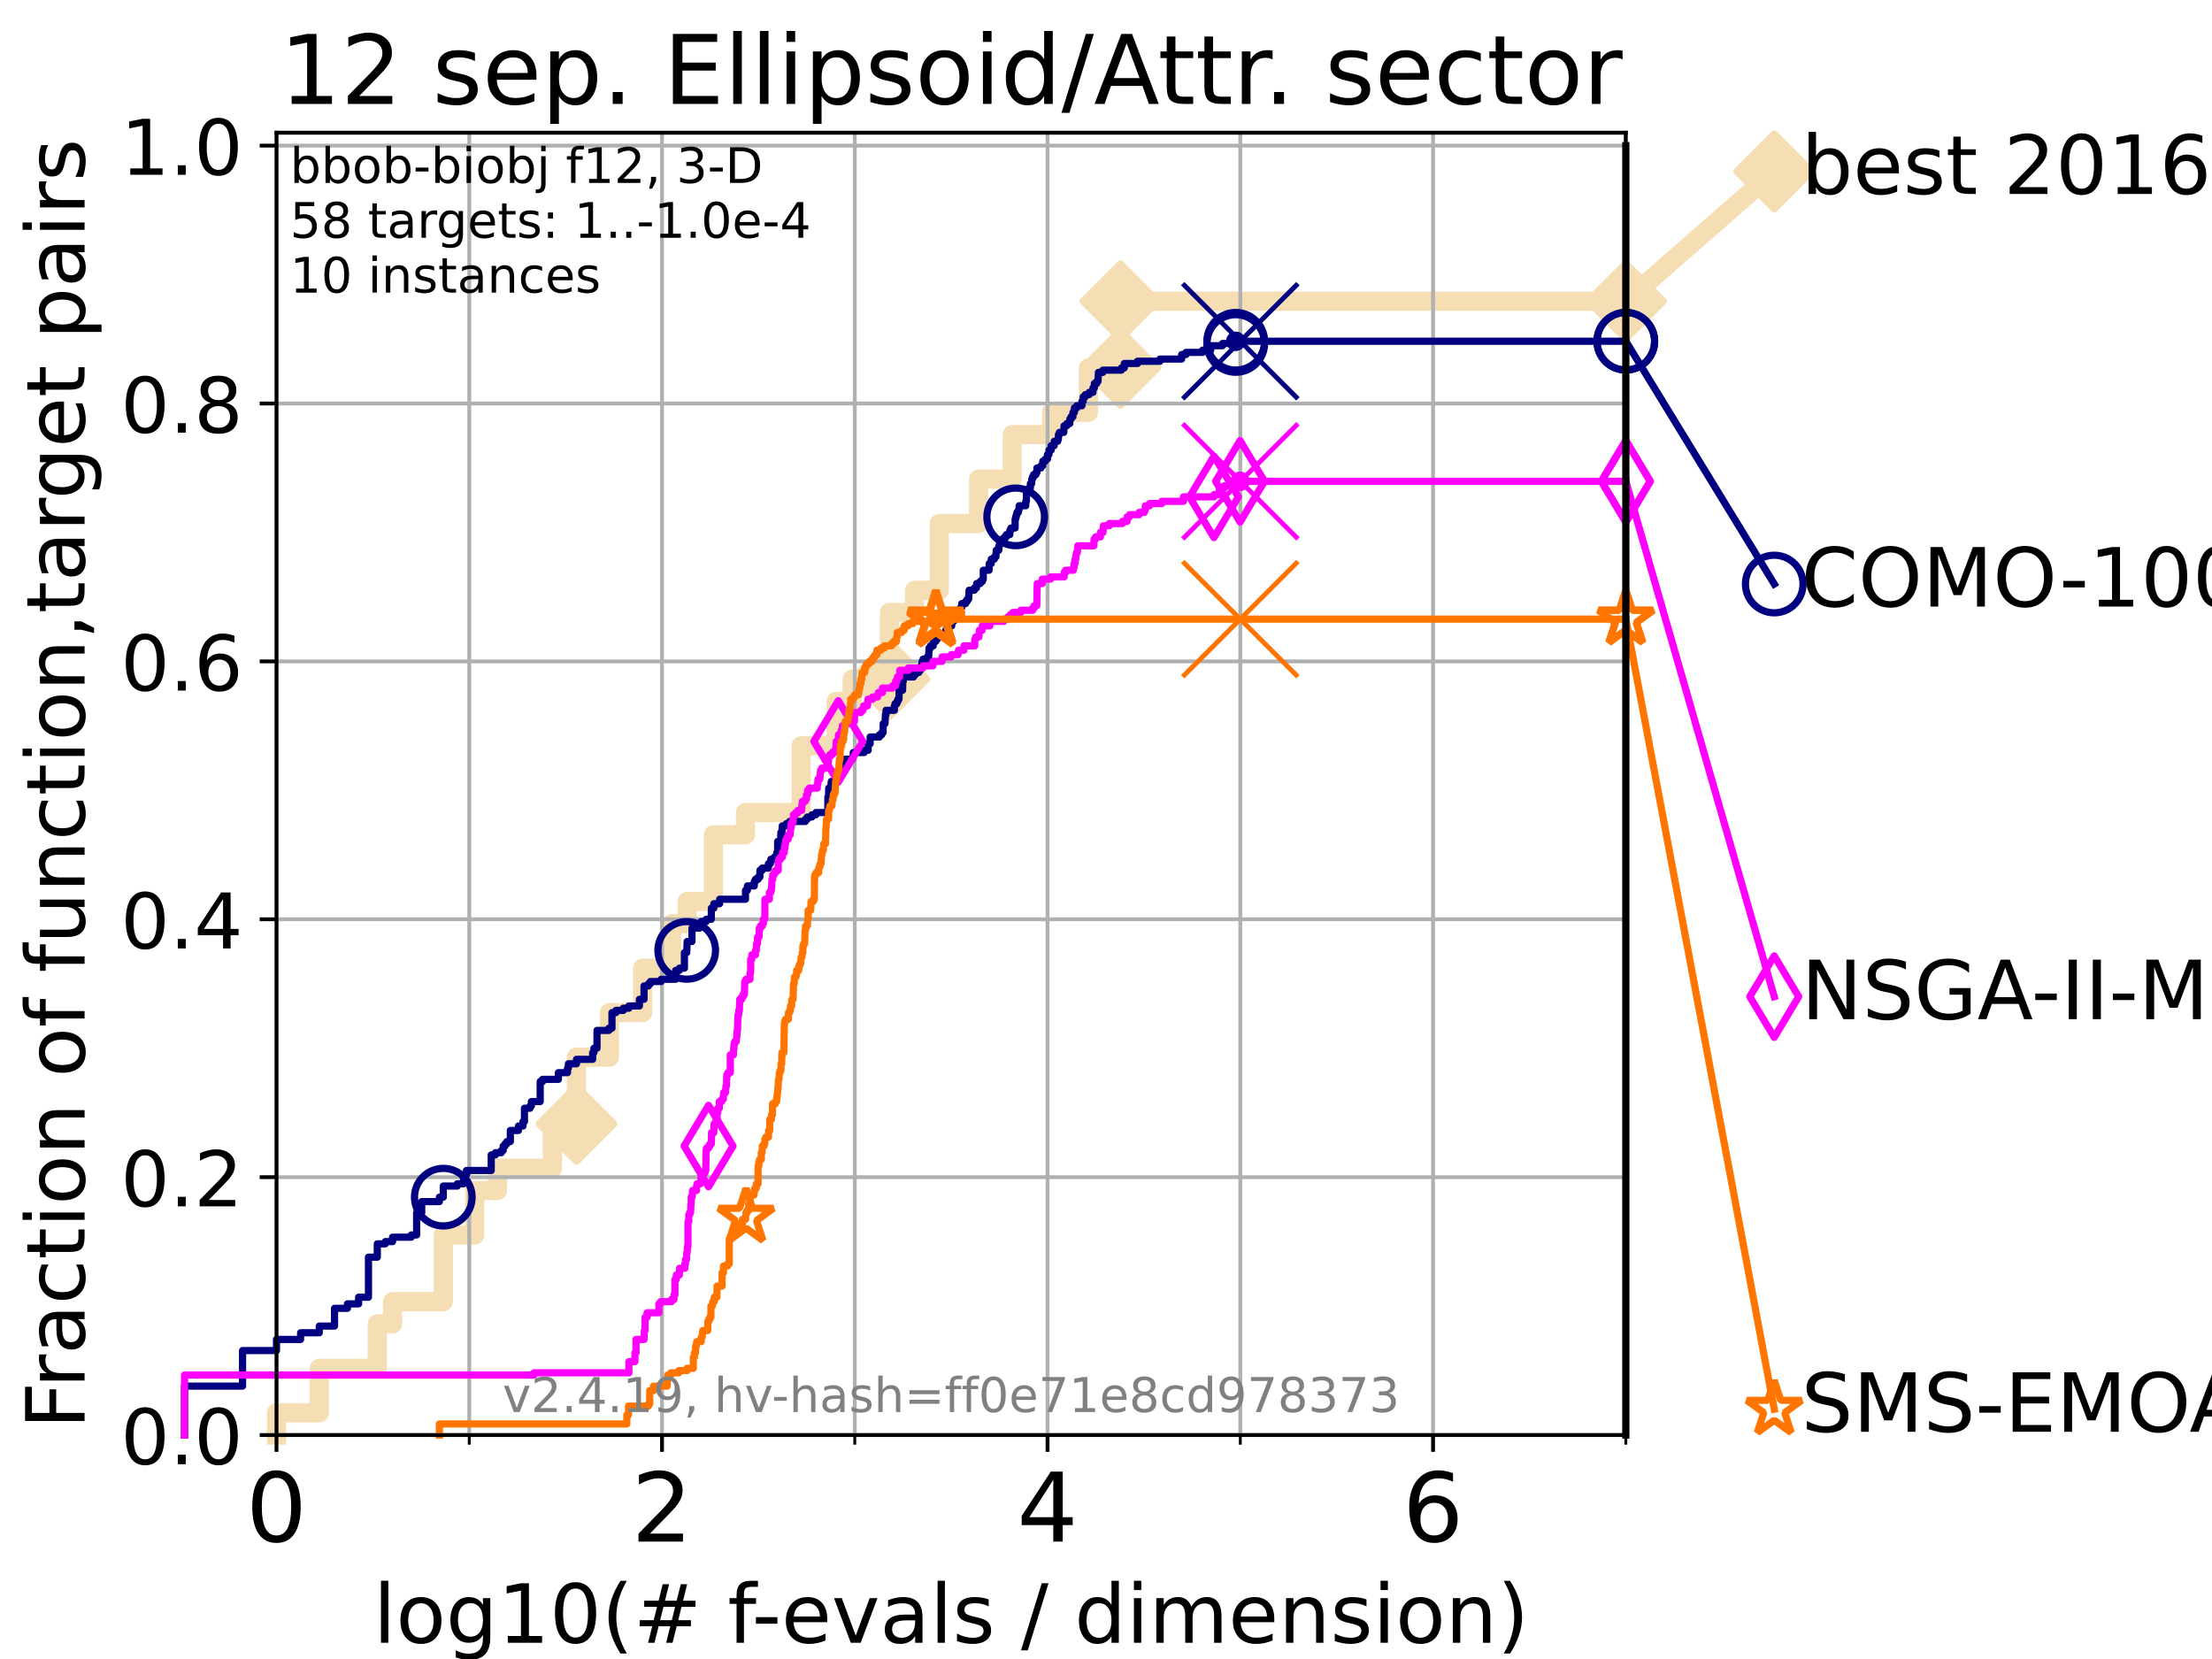 <?xml version="1.0" encoding="utf-8" standalone="no"?>
<!DOCTYPE svg PUBLIC "-//W3C//DTD SVG 1.1//EN"
  "http://www.w3.org/Graphics/SVG/1.1/DTD/svg11.dtd">
<!-- Created with matplotlib (https://matplotlib.org/) -->
<svg height="345.6pt" version="1.1" viewBox="0 0 460.8 345.6" width="460.8pt" xmlns="http://www.w3.org/2000/svg" xmlns:xlink="http://www.w3.org/1999/xlink">
 <defs>
  <style type="text/css">*{stroke-linecap:butt;stroke-linejoin:round;}</style>
 </defs>
 <g id="figure_1">
  <g id="patch_1">
   <path d="M 0 345.6 
L 460.8 345.6 
L 460.8 0 
L 0 0 
z
" style="fill:#ffffff;"/>
  </g>
  <g id="axes_1">
   <g id="patch_2">
    <path d="M 57.6 298.944 
L 338.688 298.944 
L 338.688 27.648 
L 57.6 27.648 
z
" style="fill:#ffffff;"/>
   </g>
   <g id="line2d_1">
    <path d="M 57.6 298.944 
L 57.6 294.313 
L 66.508 294.313 
L 66.508 285.05 
L 78.596 285.05 
L 78.596 275.788 
L 81.776 275.788 
L 81.776 271.157 
L 92.347 271.157 
L 92.347 257.263 
L 98.881 257.263 
L 98.881 248.001 
L 103.623 248.001 
L 103.623 243.37 
L 115.077 243.37 
L 115.077 234.107 
L 120.094 234.107 
L 120.094 220.214 
L 126.948 220.214 
L 126.948 210.951 
L 133.873 210.951 
L 133.873 201.689 
L 139.887 201.689 
L 139.887 192.426 
L 143.144 192.426 
L 143.144 187.795 
L 148.608 187.795 
L 148.608 173.901 
L 155.297 173.901 
L 155.297 169.27 
L 166.895 169.27 
L 166.895 155.377 
L 174.197 155.377 
L 174.197 146.114 
L 177.535 146.114 
L 177.535 141.483 
L 185.284 141.483 
L 185.284 127.589 
L 190.52 127.589 
L 190.52 122.958 
L 195.674 122.958 
L 195.674 109.065 
L 203.881 109.065 
L 203.881 99.802 
L 210.854 99.802 
L 210.854 90.54 
L 219.056 90.54 
L 219.056 85.909 
L 226.743 85.909 
L 226.743 76.646 
L 233.391 76.646 
L 233.391 62.753 
L 338.688 62.753 
" style="fill:none;stroke:#f5deb3;stroke-linecap:square;stroke-width:4;"/>
   </g>
   <g id="line2d_2">
    <defs>
     <path d="M 0 7.778 
L 7.778 0 
L 0 -7.778 
L -7.778 0 
z
" id="m9810c6cec7" style="stroke:#f5deb3;stroke-linejoin:miter;stroke-width:1.5;"/>
    </defs>
    <g>
     <use style="fill:#f5deb3;stroke:#f5deb3;stroke-linejoin:miter;stroke-width:1.5;" x="120.094" xlink:href="#m9810c6cec7" y="234.107"/>
     <use style="fill:#f5deb3;stroke:#f5deb3;stroke-linejoin:miter;stroke-width:1.5;" x="185.284" xlink:href="#m9810c6cec7" y="141.483"/>
     <use style="fill:#f5deb3;stroke:#f5deb3;stroke-linejoin:miter;stroke-width:1.5;" x="233.391" xlink:href="#m9810c6cec7" y="76.646"/>
     <use style="fill:#f5deb3;stroke:#f5deb3;stroke-linejoin:miter;stroke-width:1.5;" x="233.391" xlink:href="#m9810c6cec7" y="62.753"/>
     <use style="fill:#f5deb3;stroke:#f5deb3;stroke-linejoin:miter;stroke-width:1.5;" x="338.688" xlink:href="#m9810c6cec7" y="62.753"/>
    </g>
   </g>
   <g id="line2d_3">
    <path style="fill:none;stroke:#f5deb3;stroke-linecap:square;stroke-width:4;"/>
    <g/>
   </g>
   <g id="line2d_4">
    <path d="M 338.688 62.753 
L 369.608 35.706 
" style="fill:none;stroke:#f5deb3;stroke-linecap:square;stroke-width:4;"/>
    <g>
     <use style="fill:#f5deb3;stroke:#f5deb3;stroke-linejoin:miter;stroke-width:1.5;" x="338.688" xlink:href="#m9810c6cec7" y="62.753"/>
     <use style="fill:#f5deb3;stroke:#f5deb3;stroke-linejoin:miter;stroke-width:1.5;" x="369.608" xlink:href="#m9810c6cec7" y="35.706"/>
    </g>
   </g>
   <g id="matplotlib.axis_1">
    <g id="xtick_1">
     <g id="line2d_5">
      <path clip-path="url(#p681e984a46)" d="M 57.6 298.944 
L 57.6 27.648 
" style="fill:none;stroke:#b0b0b0;stroke-linecap:square;stroke-width:0.8;"/>
     </g>
     <g id="line2d_6">
      <defs>
       <path d="M 0 0 
L 0 3.5 
" id="m96e41dbf06" style="stroke:#000000;stroke-width:0.8;"/>
      </defs>
      <g>
       <use style="stroke:#000000;stroke-width:0.8;" x="57.6" xlink:href="#m96e41dbf06" y="298.944"/>
      </g>
     </g>
     <g id="text_1">
      <!-- 0 -->
      <g transform="translate(51.237 321.141)scale(0.2 -0.2)">
       <defs>
        <path d="M 31.781 66.406 
Q 24.172 66.406 20.328 58.906 
Q 16.5 51.422 16.5 36.375 
Q 16.5 21.391 20.328 13.891 
Q 24.172 6.391 31.781 6.391 
Q 39.453 6.391 43.281 13.891 
Q 47.125 21.391 47.125 36.375 
Q 47.125 51.422 43.281 58.906 
Q 39.453 66.406 31.781 66.406 
z
M 31.781 74.219 
Q 44.047 74.219 50.516 64.516 
Q 56.984 54.828 56.984 36.375 
Q 56.984 17.969 50.516 8.266 
Q 44.047 -1.422 31.781 -1.422 
Q 19.531 -1.422 13.062 8.266 
Q 6.594 17.969 6.594 36.375 
Q 6.594 54.828 13.062 64.516 
Q 19.531 74.219 31.781 74.219 
z
" id="DejaVuSans-48"/>
       </defs>
       <use xlink:href="#DejaVuSans-48"/>
      </g>
     </g>
    </g>
    <g id="xtick_2">
     <g id="line2d_7">
      <path clip-path="url(#p681e984a46)" d="M 137.911 298.944 
L 137.911 27.648 
" style="fill:none;stroke:#b0b0b0;stroke-linecap:square;stroke-width:0.8;"/>
     </g>
     <g id="line2d_8">
      <g>
       <use style="stroke:#000000;stroke-width:0.8;" x="137.911" xlink:href="#m96e41dbf06" y="298.944"/>
      </g>
     </g>
     <g id="text_2">
      <!-- 2 -->
      <g transform="translate(131.548 321.141)scale(0.2 -0.2)">
       <defs>
        <path d="M 19.188 8.297 
L 53.609 8.297 
L 53.609 0 
L 7.328 0 
L 7.328 8.297 
Q 12.938 14.109 22.625 23.891 
Q 32.328 33.688 34.812 36.531 
Q 39.547 41.844 41.422 45.531 
Q 43.312 49.219 43.312 52.781 
Q 43.312 58.594 39.234 62.25 
Q 35.156 65.922 28.609 65.922 
Q 23.969 65.922 18.812 64.312 
Q 13.672 62.703 7.812 59.422 
L 7.812 69.391 
Q 13.766 71.781 18.938 73 
Q 24.125 74.219 28.422 74.219 
Q 39.75 74.219 46.484 68.547 
Q 53.219 62.891 53.219 53.422 
Q 53.219 48.922 51.531 44.891 
Q 49.859 40.875 45.406 35.406 
Q 44.188 33.984 37.641 27.219 
Q 31.109 20.453 19.188 8.297 
z
" id="DejaVuSans-50"/>
       </defs>
       <use xlink:href="#DejaVuSans-50"/>
      </g>
     </g>
    </g>
    <g id="xtick_3">
     <g id="line2d_9">
      <path clip-path="url(#p681e984a46)" d="M 218.222 298.944 
L 218.222 27.648 
" style="fill:none;stroke:#b0b0b0;stroke-linecap:square;stroke-width:0.8;"/>
     </g>
     <g id="line2d_10">
      <g>
       <use style="stroke:#000000;stroke-width:0.8;" x="218.222" xlink:href="#m96e41dbf06" y="298.944"/>
      </g>
     </g>
     <g id="text_3">
      <!-- 4 -->
      <g transform="translate(211.859 321.141)scale(0.2 -0.2)">
       <defs>
        <path d="M 37.797 64.312 
L 12.891 25.391 
L 37.797 25.391 
z
M 35.203 72.906 
L 47.609 72.906 
L 47.609 25.391 
L 58.016 25.391 
L 58.016 17.188 
L 47.609 17.188 
L 47.609 0 
L 37.797 0 
L 37.797 17.188 
L 4.891 17.188 
L 4.891 26.703 
z
" id="DejaVuSans-52"/>
       </defs>
       <use xlink:href="#DejaVuSans-52"/>
      </g>
     </g>
    </g>
    <g id="xtick_4">
     <g id="line2d_11">
      <path clip-path="url(#p681e984a46)" d="M 298.533 298.944 
L 298.533 27.648 
" style="fill:none;stroke:#b0b0b0;stroke-linecap:square;stroke-width:0.8;"/>
     </g>
     <g id="line2d_12">
      <g>
       <use style="stroke:#000000;stroke-width:0.8;" x="298.533" xlink:href="#m96e41dbf06" y="298.944"/>
      </g>
     </g>
     <g id="text_4">
      <!-- 6 -->
      <g transform="translate(292.17 321.141)scale(0.2 -0.2)">
       <defs>
        <path d="M 33.016 40.375 
Q 26.375 40.375 22.484 35.828 
Q 18.609 31.297 18.609 23.391 
Q 18.609 15.531 22.484 10.953 
Q 26.375 6.391 33.016 6.391 
Q 39.656 6.391 43.531 10.953 
Q 47.406 15.531 47.406 23.391 
Q 47.406 31.297 43.531 35.828 
Q 39.656 40.375 33.016 40.375 
z
M 52.594 71.297 
L 52.594 62.312 
Q 48.875 64.062 45.094 64.984 
Q 41.312 65.922 37.594 65.922 
Q 27.828 65.922 22.672 59.328 
Q 17.531 52.734 16.797 39.406 
Q 19.672 43.656 24.016 45.922 
Q 28.375 48.188 33.594 48.188 
Q 44.578 48.188 50.953 41.516 
Q 57.328 34.859 57.328 23.391 
Q 57.328 12.156 50.688 5.359 
Q 44.047 -1.422 33.016 -1.422 
Q 20.359 -1.422 13.672 8.266 
Q 6.984 17.969 6.984 36.375 
Q 6.984 53.656 15.188 63.938 
Q 23.391 74.219 37.203 74.219 
Q 40.922 74.219 44.703 73.484 
Q 48.484 72.75 52.594 71.297 
z
" id="DejaVuSans-54"/>
       </defs>
       <use xlink:href="#DejaVuSans-54"/>
      </g>
     </g>
    </g>
    <g id="xtick_5">
     <g id="line2d_13">
      <path clip-path="url(#p681e984a46)" d="M 97.755 298.944 
L 97.755 27.648 
" style="fill:none;stroke:#b0b0b0;stroke-linecap:square;stroke-width:0.8;"/>
     </g>
     <g id="line2d_14">
      <defs>
       <path d="M 0 0 
L 0 2 
" id="m364abe462c" style="stroke:#000000;stroke-width:0.6;"/>
      </defs>
      <g>
       <use style="stroke:#000000;stroke-width:0.6;" x="97.755" xlink:href="#m364abe462c" y="298.944"/>
      </g>
     </g>
    </g>
    <g id="xtick_6">
     <g id="line2d_15">
      <path clip-path="url(#p681e984a46)" d="M 178.066 298.944 
L 178.066 27.648 
" style="fill:none;stroke:#b0b0b0;stroke-linecap:square;stroke-width:0.8;"/>
     </g>
     <g id="line2d_16">
      <g>
       <use style="stroke:#000000;stroke-width:0.6;" x="178.066" xlink:href="#m364abe462c" y="298.944"/>
      </g>
     </g>
    </g>
    <g id="xtick_7">
     <g id="line2d_17">
      <path clip-path="url(#p681e984a46)" d="M 258.377 298.944 
L 258.377 27.648 
" style="fill:none;stroke:#b0b0b0;stroke-linecap:square;stroke-width:0.8;"/>
     </g>
     <g id="line2d_18">
      <g>
       <use style="stroke:#000000;stroke-width:0.6;" x="258.377" xlink:href="#m364abe462c" y="298.944"/>
      </g>
     </g>
    </g>
    <g id="xtick_8">
     <g id="line2d_19">
      <path clip-path="url(#p681e984a46)" d="M 338.688 298.944 
L 338.688 27.648 
" style="fill:none;stroke:#b0b0b0;stroke-linecap:square;stroke-width:0.8;"/>
     </g>
     <g id="line2d_20">
      <g>
       <use style="stroke:#000000;stroke-width:0.6;" x="338.688" xlink:href="#m364abe462c" y="298.944"/>
      </g>
     </g>
    </g>
    <g id="text_5">
     <!-- log10(# f-evals / dimension) -->
     <g transform="translate(77.764 342.218)scale(0.17 -0.17)">
      <defs>
       <path d="M 9.422 75.984 
L 18.406 75.984 
L 18.406 0 
L 9.422 0 
z
" id="DejaVuSans-108"/>
       <path d="M 30.609 48.391 
Q 23.391 48.391 19.188 42.75 
Q 14.984 37.109 14.984 27.297 
Q 14.984 17.484 19.156 11.844 
Q 23.344 6.203 30.609 6.203 
Q 37.797 6.203 41.984 11.859 
Q 46.188 17.531 46.188 27.297 
Q 46.188 37.016 41.984 42.703 
Q 37.797 48.391 30.609 48.391 
z
M 30.609 56 
Q 42.328 56 49.016 48.375 
Q 55.719 40.766 55.719 27.297 
Q 55.719 13.875 49.016 6.219 
Q 42.328 -1.422 30.609 -1.422 
Q 18.844 -1.422 12.172 6.219 
Q 5.516 13.875 5.516 27.297 
Q 5.516 40.766 12.172 48.375 
Q 18.844 56 30.609 56 
z
" id="DejaVuSans-111"/>
       <path d="M 45.406 27.984 
Q 45.406 37.75 41.375 43.109 
Q 37.359 48.484 30.078 48.484 
Q 22.859 48.484 18.828 43.109 
Q 14.797 37.75 14.797 27.984 
Q 14.797 18.266 18.828 12.891 
Q 22.859 7.516 30.078 7.516 
Q 37.359 7.516 41.375 12.891 
Q 45.406 18.266 45.406 27.984 
z
M 54.391 6.781 
Q 54.391 -7.172 48.188 -13.984 
Q 42 -20.797 29.203 -20.797 
Q 24.469 -20.797 20.266 -20.094 
Q 16.062 -19.391 12.109 -17.922 
L 12.109 -9.188 
Q 16.062 -11.328 19.922 -12.344 
Q 23.781 -13.375 27.781 -13.375 
Q 36.625 -13.375 41.016 -8.766 
Q 45.406 -4.156 45.406 5.172 
L 45.406 9.625 
Q 42.625 4.781 38.281 2.391 
Q 33.938 0 27.875 0 
Q 17.828 0 11.672 7.656 
Q 5.516 15.328 5.516 27.984 
Q 5.516 40.672 11.672 48.328 
Q 17.828 56 27.875 56 
Q 33.938 56 38.281 53.609 
Q 42.625 51.219 45.406 46.391 
L 45.406 54.688 
L 54.391 54.688 
z
" id="DejaVuSans-103"/>
       <path d="M 12.406 8.297 
L 28.516 8.297 
L 28.516 63.922 
L 10.984 60.406 
L 10.984 69.391 
L 28.422 72.906 
L 38.281 72.906 
L 38.281 8.297 
L 54.391 8.297 
L 54.391 0 
L 12.406 0 
z
" id="DejaVuSans-49"/>
       <path d="M 31 75.875 
Q 24.469 64.656 21.281 53.656 
Q 18.109 42.672 18.109 31.391 
Q 18.109 20.125 21.312 9.062 
Q 24.516 -2 31 -13.188 
L 23.188 -13.188 
Q 15.875 -1.703 12.234 9.375 
Q 8.594 20.453 8.594 31.391 
Q 8.594 42.281 12.203 53.312 
Q 15.828 64.359 23.188 75.875 
z
" id="DejaVuSans-40"/>
       <path d="M 51.125 44 
L 36.922 44 
L 32.812 27.688 
L 47.125 27.688 
z
M 43.797 71.781 
L 38.719 51.516 
L 52.984 51.516 
L 58.109 71.781 
L 65.922 71.781 
L 60.891 51.516 
L 76.125 51.516 
L 76.125 44 
L 58.984 44 
L 54.984 27.688 
L 70.516 27.688 
L 70.516 20.219 
L 53.078 20.219 
L 48 0 
L 40.188 0 
L 45.219 20.219 
L 30.906 20.219 
L 25.875 0 
L 18.016 0 
L 23.094 20.219 
L 7.719 20.219 
L 7.719 27.688 
L 24.906 27.688 
L 29 44 
L 13.281 44 
L 13.281 51.516 
L 30.906 51.516 
L 35.891 71.781 
z
" id="DejaVuSans-35"/>
       <path id="DejaVuSans-32"/>
       <path d="M 37.109 75.984 
L 37.109 68.5 
L 28.516 68.5 
Q 23.688 68.5 21.797 66.547 
Q 19.922 64.594 19.922 59.516 
L 19.922 54.688 
L 34.719 54.688 
L 34.719 47.703 
L 19.922 47.703 
L 19.922 0 
L 10.891 0 
L 10.891 47.703 
L 2.297 47.703 
L 2.297 54.688 
L 10.891 54.688 
L 10.891 58.5 
Q 10.891 67.625 15.141 71.797 
Q 19.391 75.984 28.609 75.984 
z
" id="DejaVuSans-102"/>
       <path d="M 4.891 31.391 
L 31.203 31.391 
L 31.203 23.391 
L 4.891 23.391 
z
" id="DejaVuSans-45"/>
       <path d="M 56.203 29.594 
L 56.203 25.203 
L 14.891 25.203 
Q 15.484 15.922 20.484 11.062 
Q 25.484 6.203 34.422 6.203 
Q 39.594 6.203 44.453 7.469 
Q 49.312 8.734 54.109 11.281 
L 54.109 2.781 
Q 49.266 0.734 44.188 -0.344 
Q 39.109 -1.422 33.891 -1.422 
Q 20.797 -1.422 13.156 6.188 
Q 5.516 13.812 5.516 26.812 
Q 5.516 40.234 12.766 48.109 
Q 20.016 56 32.328 56 
Q 43.359 56 49.781 48.891 
Q 56.203 41.797 56.203 29.594 
z
M 47.219 32.234 
Q 47.125 39.594 43.094 43.984 
Q 39.062 48.391 32.422 48.391 
Q 24.906 48.391 20.391 44.141 
Q 15.875 39.891 15.188 32.172 
z
" id="DejaVuSans-101"/>
       <path d="M 2.984 54.688 
L 12.5 54.688 
L 29.594 8.797 
L 46.688 54.688 
L 56.203 54.688 
L 35.688 0 
L 23.484 0 
z
" id="DejaVuSans-118"/>
       <path d="M 34.281 27.484 
Q 23.391 27.484 19.188 25 
Q 14.984 22.516 14.984 16.5 
Q 14.984 11.719 18.141 8.906 
Q 21.297 6.109 26.703 6.109 
Q 34.188 6.109 38.703 11.406 
Q 43.219 16.703 43.219 25.484 
L 43.219 27.484 
z
M 52.203 31.203 
L 52.203 0 
L 43.219 0 
L 43.219 8.297 
Q 40.141 3.328 35.547 0.953 
Q 30.953 -1.422 24.312 -1.422 
Q 15.922 -1.422 10.953 3.297 
Q 6 8.016 6 15.922 
Q 6 25.141 12.172 29.828 
Q 18.359 34.516 30.609 34.516 
L 43.219 34.516 
L 43.219 35.406 
Q 43.219 41.609 39.141 45 
Q 35.062 48.391 27.688 48.391 
Q 23 48.391 18.547 47.266 
Q 14.109 46.141 10.016 43.891 
L 10.016 52.203 
Q 14.938 54.109 19.578 55.047 
Q 24.219 56 28.609 56 
Q 40.484 56 46.344 49.844 
Q 52.203 43.703 52.203 31.203 
z
" id="DejaVuSans-97"/>
       <path d="M 44.281 53.078 
L 44.281 44.578 
Q 40.484 46.531 36.375 47.5 
Q 32.281 48.484 27.875 48.484 
Q 21.188 48.484 17.844 46.438 
Q 14.5 44.391 14.5 40.281 
Q 14.5 37.156 16.891 35.375 
Q 19.281 33.594 26.516 31.984 
L 29.594 31.297 
Q 39.156 29.25 43.188 25.516 
Q 47.219 21.781 47.219 15.094 
Q 47.219 7.469 41.188 3.016 
Q 35.156 -1.422 24.609 -1.422 
Q 20.219 -1.422 15.453 -0.562 
Q 10.688 0.297 5.422 2 
L 5.422 11.281 
Q 10.406 8.688 15.234 7.391 
Q 20.062 6.109 24.812 6.109 
Q 31.156 6.109 34.562 8.281 
Q 37.984 10.453 37.984 14.406 
Q 37.984 18.062 35.516 20.016 
Q 33.062 21.969 24.703 23.781 
L 21.578 24.516 
Q 13.234 26.266 9.516 29.906 
Q 5.812 33.547 5.812 39.891 
Q 5.812 47.609 11.281 51.797 
Q 16.75 56 26.812 56 
Q 31.781 56 36.172 55.266 
Q 40.578 54.547 44.281 53.078 
z
" id="DejaVuSans-115"/>
       <path d="M 25.391 72.906 
L 33.688 72.906 
L 8.297 -9.281 
L 0 -9.281 
z
" id="DejaVuSans-47"/>
       <path d="M 45.406 46.391 
L 45.406 75.984 
L 54.391 75.984 
L 54.391 0 
L 45.406 0 
L 45.406 8.203 
Q 42.578 3.328 38.25 0.953 
Q 33.938 -1.422 27.875 -1.422 
Q 17.969 -1.422 11.734 6.484 
Q 5.516 14.406 5.516 27.297 
Q 5.516 40.188 11.734 48.094 
Q 17.969 56 27.875 56 
Q 33.938 56 38.25 53.625 
Q 42.578 51.266 45.406 46.391 
z
M 14.797 27.297 
Q 14.797 17.391 18.875 11.75 
Q 22.953 6.109 30.078 6.109 
Q 37.203 6.109 41.297 11.75 
Q 45.406 17.391 45.406 27.297 
Q 45.406 37.203 41.297 42.844 
Q 37.203 48.484 30.078 48.484 
Q 22.953 48.484 18.875 42.844 
Q 14.797 37.203 14.797 27.297 
z
" id="DejaVuSans-100"/>
       <path d="M 9.422 54.688 
L 18.406 54.688 
L 18.406 0 
L 9.422 0 
z
M 9.422 75.984 
L 18.406 75.984 
L 18.406 64.594 
L 9.422 64.594 
z
" id="DejaVuSans-105"/>
       <path d="M 52 44.188 
Q 55.375 50.25 60.062 53.125 
Q 64.75 56 71.094 56 
Q 79.641 56 84.281 50.016 
Q 88.922 44.047 88.922 33.016 
L 88.922 0 
L 79.891 0 
L 79.891 32.719 
Q 79.891 40.578 77.094 44.375 
Q 74.312 48.188 68.609 48.188 
Q 61.625 48.188 57.562 43.547 
Q 53.516 38.922 53.516 30.906 
L 53.516 0 
L 44.484 0 
L 44.484 32.719 
Q 44.484 40.625 41.703 44.406 
Q 38.922 48.188 33.109 48.188 
Q 26.219 48.188 22.156 43.531 
Q 18.109 38.875 18.109 30.906 
L 18.109 0 
L 9.078 0 
L 9.078 54.688 
L 18.109 54.688 
L 18.109 46.188 
Q 21.188 51.219 25.484 53.609 
Q 29.781 56 35.688 56 
Q 41.656 56 45.828 52.969 
Q 50 49.953 52 44.188 
z
" id="DejaVuSans-109"/>
       <path d="M 54.891 33.016 
L 54.891 0 
L 45.906 0 
L 45.906 32.719 
Q 45.906 40.484 42.875 44.328 
Q 39.844 48.188 33.797 48.188 
Q 26.516 48.188 22.312 43.547 
Q 18.109 38.922 18.109 30.906 
L 18.109 0 
L 9.078 0 
L 9.078 54.688 
L 18.109 54.688 
L 18.109 46.188 
Q 21.344 51.125 25.703 53.562 
Q 30.078 56 35.797 56 
Q 45.219 56 50.047 50.172 
Q 54.891 44.344 54.891 33.016 
z
" id="DejaVuSans-110"/>
       <path d="M 8.016 75.875 
L 15.828 75.875 
Q 23.141 64.359 26.781 53.312 
Q 30.422 42.281 30.422 31.391 
Q 30.422 20.453 26.781 9.375 
Q 23.141 -1.703 15.828 -13.188 
L 8.016 -13.188 
Q 14.5 -2 17.703 9.062 
Q 20.906 20.125 20.906 31.391 
Q 20.906 42.672 17.703 53.656 
Q 14.5 64.656 8.016 75.875 
z
" id="DejaVuSans-41"/>
      </defs>
      <use xlink:href="#DejaVuSans-108"/>
      <use x="27.783" xlink:href="#DejaVuSans-111"/>
      <use x="88.965" xlink:href="#DejaVuSans-103"/>
      <use x="152.441" xlink:href="#DejaVuSans-49"/>
      <use x="216.064" xlink:href="#DejaVuSans-48"/>
      <use x="279.688" xlink:href="#DejaVuSans-40"/>
      <use x="318.701" xlink:href="#DejaVuSans-35"/>
      <use x="402.49" xlink:href="#DejaVuSans-32"/>
      <use x="434.277" xlink:href="#DejaVuSans-102"/>
      <use x="463.982" xlink:href="#DejaVuSans-45"/>
      <use x="500.066" xlink:href="#DejaVuSans-101"/>
      <use x="561.59" xlink:href="#DejaVuSans-118"/>
      <use x="620.77" xlink:href="#DejaVuSans-97"/>
      <use x="682.049" xlink:href="#DejaVuSans-108"/>
      <use x="709.832" xlink:href="#DejaVuSans-115"/>
      <use x="761.932" xlink:href="#DejaVuSans-32"/>
      <use x="793.719" xlink:href="#DejaVuSans-47"/>
      <use x="827.41" xlink:href="#DejaVuSans-32"/>
      <use x="859.197" xlink:href="#DejaVuSans-100"/>
      <use x="922.674" xlink:href="#DejaVuSans-105"/>
      <use x="950.457" xlink:href="#DejaVuSans-109"/>
      <use x="1047.869" xlink:href="#DejaVuSans-101"/>
      <use x="1109.393" xlink:href="#DejaVuSans-110"/>
      <use x="1172.771" xlink:href="#DejaVuSans-115"/>
      <use x="1224.871" xlink:href="#DejaVuSans-105"/>
      <use x="1252.654" xlink:href="#DejaVuSans-111"/>
      <use x="1313.836" xlink:href="#DejaVuSans-110"/>
      <use x="1377.215" xlink:href="#DejaVuSans-41"/>
     </g>
    </g>
   </g>
   <g id="matplotlib.axis_2">
    <g id="ytick_1">
     <g id="line2d_21">
      <path clip-path="url(#p681e984a46)" d="M 57.6 298.944 
L 338.688 298.944 
" style="fill:none;stroke:#b0b0b0;stroke-linecap:square;stroke-width:0.8;"/>
     </g>
     <g id="line2d_22">
      <defs>
       <path d="M 0 0 
L -3.5 0 
" id="m62f67d51f3" style="stroke:#000000;stroke-width:0.8;"/>
      </defs>
      <g>
       <use style="stroke:#000000;stroke-width:0.8;" x="57.6" xlink:href="#m62f67d51f3" y="298.944"/>
      </g>
     </g>
     <g id="text_6">
      <!-- 0.0 -->
      <g transform="translate(25.155 305.023)scale(0.16 -0.16)">
       <defs>
        <path d="M 10.688 12.406 
L 21 12.406 
L 21 0 
L 10.688 0 
z
" id="DejaVuSans-46"/>
       </defs>
       <use xlink:href="#DejaVuSans-48"/>
       <use x="63.623" xlink:href="#DejaVuSans-46"/>
       <use x="95.41" xlink:href="#DejaVuSans-48"/>
      </g>
     </g>
    </g>
    <g id="ytick_2">
     <g id="line2d_23">
      <path clip-path="url(#p681e984a46)" d="M 57.6 245.222 
L 338.688 245.222 
" style="fill:none;stroke:#b0b0b0;stroke-linecap:square;stroke-width:0.8;"/>
     </g>
     <g id="line2d_24">
      <g>
       <use style="stroke:#000000;stroke-width:0.8;" x="57.6" xlink:href="#m62f67d51f3" y="245.222"/>
      </g>
     </g>
     <g id="text_7">
      <!-- 0.2 -->
      <g transform="translate(25.155 251.301)scale(0.16 -0.16)">
       <use xlink:href="#DejaVuSans-48"/>
       <use x="63.623" xlink:href="#DejaVuSans-46"/>
       <use x="95.41" xlink:href="#DejaVuSans-50"/>
      </g>
     </g>
    </g>
    <g id="ytick_3">
     <g id="line2d_25">
      <path clip-path="url(#p681e984a46)" d="M 57.6 191.5 
L 338.688 191.5 
" style="fill:none;stroke:#b0b0b0;stroke-linecap:square;stroke-width:0.8;"/>
     </g>
     <g id="line2d_26">
      <g>
       <use style="stroke:#000000;stroke-width:0.8;" x="57.6" xlink:href="#m62f67d51f3" y="191.5"/>
      </g>
     </g>
     <g id="text_8">
      <!-- 0.4 -->
      <g transform="translate(25.155 197.579)scale(0.16 -0.16)">
       <use xlink:href="#DejaVuSans-48"/>
       <use x="63.623" xlink:href="#DejaVuSans-46"/>
       <use x="95.41" xlink:href="#DejaVuSans-52"/>
      </g>
     </g>
    </g>
    <g id="ytick_4">
     <g id="line2d_27">
      <path clip-path="url(#p681e984a46)" d="M 57.6 137.778 
L 338.688 137.778 
" style="fill:none;stroke:#b0b0b0;stroke-linecap:square;stroke-width:0.8;"/>
     </g>
     <g id="line2d_28">
      <g>
       <use style="stroke:#000000;stroke-width:0.8;" x="57.6" xlink:href="#m62f67d51f3" y="137.778"/>
      </g>
     </g>
     <g id="text_9">
      <!-- 0.6 -->
      <g transform="translate(25.155 143.857)scale(0.16 -0.16)">
       <use xlink:href="#DejaVuSans-48"/>
       <use x="63.623" xlink:href="#DejaVuSans-46"/>
       <use x="95.41" xlink:href="#DejaVuSans-54"/>
      </g>
     </g>
    </g>
    <g id="ytick_5">
     <g id="line2d_29">
      <path clip-path="url(#p681e984a46)" d="M 57.6 84.056 
L 338.688 84.056 
" style="fill:none;stroke:#b0b0b0;stroke-linecap:square;stroke-width:0.8;"/>
     </g>
     <g id="line2d_30">
      <g>
       <use style="stroke:#000000;stroke-width:0.8;" x="57.6" xlink:href="#m62f67d51f3" y="84.056"/>
      </g>
     </g>
     <g id="text_10">
      <!-- 0.8 -->
      <g transform="translate(25.155 90.135)scale(0.16 -0.16)">
       <defs>
        <path d="M 31.781 34.625 
Q 24.75 34.625 20.719 30.859 
Q 16.703 27.094 16.703 20.516 
Q 16.703 13.922 20.719 10.156 
Q 24.75 6.391 31.781 6.391 
Q 38.812 6.391 42.859 10.172 
Q 46.922 13.969 46.922 20.516 
Q 46.922 27.094 42.891 30.859 
Q 38.875 34.625 31.781 34.625 
z
M 21.922 38.812 
Q 15.578 40.375 12.031 44.719 
Q 8.5 49.078 8.5 55.328 
Q 8.5 64.062 14.719 69.141 
Q 20.953 74.219 31.781 74.219 
Q 42.672 74.219 48.875 69.141 
Q 55.078 64.062 55.078 55.328 
Q 55.078 49.078 51.531 44.719 
Q 48 40.375 41.703 38.812 
Q 48.828 37.156 52.797 32.312 
Q 56.781 27.484 56.781 20.516 
Q 56.781 9.906 50.312 4.234 
Q 43.844 -1.422 31.781 -1.422 
Q 19.734 -1.422 13.25 4.234 
Q 6.781 9.906 6.781 20.516 
Q 6.781 27.484 10.781 32.312 
Q 14.797 37.156 21.922 38.812 
z
M 18.312 54.391 
Q 18.312 48.734 21.844 45.562 
Q 25.391 42.391 31.781 42.391 
Q 38.141 42.391 41.719 45.562 
Q 45.312 48.734 45.312 54.391 
Q 45.312 60.062 41.719 63.234 
Q 38.141 66.406 31.781 66.406 
Q 25.391 66.406 21.844 63.234 
Q 18.312 60.062 18.312 54.391 
z
" id="DejaVuSans-56"/>
       </defs>
       <use xlink:href="#DejaVuSans-48"/>
       <use x="63.623" xlink:href="#DejaVuSans-46"/>
       <use x="95.41" xlink:href="#DejaVuSans-56"/>
      </g>
     </g>
    </g>
    <g id="ytick_6">
     <g id="line2d_31">
      <path clip-path="url(#p681e984a46)" d="M 57.6 30.334 
L 338.688 30.334 
" style="fill:none;stroke:#b0b0b0;stroke-linecap:square;stroke-width:0.8;"/>
     </g>
     <g id="line2d_32">
      <g>
       <use style="stroke:#000000;stroke-width:0.8;" x="57.6" xlink:href="#m62f67d51f3" y="30.334"/>
      </g>
     </g>
     <g id="text_11">
      <!-- 1.0 -->
      <g transform="translate(25.155 36.413)scale(0.16 -0.16)">
       <use xlink:href="#DejaVuSans-49"/>
       <use x="63.623" xlink:href="#DejaVuSans-46"/>
       <use x="95.41" xlink:href="#DejaVuSans-48"/>
      </g>
     </g>
    </g>
    <g id="text_12">
     <!-- Fraction of function,target pairs -->
     <g transform="translate(17.62 297.681)rotate(-90)scale(0.17 -0.17)">
      <defs>
       <path d="M 9.812 72.906 
L 51.703 72.906 
L 51.703 64.594 
L 19.672 64.594 
L 19.672 43.109 
L 48.578 43.109 
L 48.578 34.812 
L 19.672 34.812 
L 19.672 0 
L 9.812 0 
z
" id="DejaVuSans-70"/>
       <path d="M 41.109 46.297 
Q 39.594 47.172 37.812 47.578 
Q 36.031 48 33.891 48 
Q 26.266 48 22.188 43.047 
Q 18.109 38.094 18.109 28.812 
L 18.109 0 
L 9.078 0 
L 9.078 54.688 
L 18.109 54.688 
L 18.109 46.188 
Q 20.953 51.172 25.484 53.578 
Q 30.031 56 36.531 56 
Q 37.453 56 38.578 55.875 
Q 39.703 55.766 41.062 55.516 
z
" id="DejaVuSans-114"/>
       <path d="M 48.781 52.594 
L 48.781 44.188 
Q 44.969 46.297 41.141 47.344 
Q 37.312 48.391 33.406 48.391 
Q 24.656 48.391 19.812 42.844 
Q 14.984 37.312 14.984 27.297 
Q 14.984 17.281 19.812 11.734 
Q 24.656 6.203 33.406 6.203 
Q 37.312 6.203 41.141 7.25 
Q 44.969 8.297 48.781 10.406 
L 48.781 2.094 
Q 45.016 0.344 40.984 -0.531 
Q 36.969 -1.422 32.422 -1.422 
Q 20.062 -1.422 12.781 6.344 
Q 5.516 14.109 5.516 27.297 
Q 5.516 40.672 12.859 48.328 
Q 20.219 56 33.016 56 
Q 37.156 56 41.109 55.141 
Q 45.062 54.297 48.781 52.594 
z
" id="DejaVuSans-99"/>
       <path d="M 18.312 70.219 
L 18.312 54.688 
L 36.812 54.688 
L 36.812 47.703 
L 18.312 47.703 
L 18.312 18.016 
Q 18.312 11.328 20.141 9.422 
Q 21.969 7.516 27.594 7.516 
L 36.812 7.516 
L 36.812 0 
L 27.594 0 
Q 17.188 0 13.234 3.875 
Q 9.281 7.766 9.281 18.016 
L 9.281 47.703 
L 2.688 47.703 
L 2.688 54.688 
L 9.281 54.688 
L 9.281 70.219 
z
" id="DejaVuSans-116"/>
       <path d="M 8.5 21.578 
L 8.5 54.688 
L 17.484 54.688 
L 17.484 21.922 
Q 17.484 14.156 20.5 10.266 
Q 23.531 6.391 29.594 6.391 
Q 36.859 6.391 41.078 11.031 
Q 45.312 15.672 45.312 23.688 
L 45.312 54.688 
L 54.297 54.688 
L 54.297 0 
L 45.312 0 
L 45.312 8.406 
Q 42.047 3.422 37.719 1 
Q 33.406 -1.422 27.688 -1.422 
Q 18.266 -1.422 13.375 4.438 
Q 8.5 10.297 8.5 21.578 
z
M 31.109 56 
z
" id="DejaVuSans-117"/>
       <path d="M 11.719 12.406 
L 22.016 12.406 
L 22.016 4 
L 14.016 -11.625 
L 7.719 -11.625 
L 11.719 4 
z
" id="DejaVuSans-44"/>
       <path d="M 18.109 8.203 
L 18.109 -20.797 
L 9.078 -20.797 
L 9.078 54.688 
L 18.109 54.688 
L 18.109 46.391 
Q 20.953 51.266 25.266 53.625 
Q 29.594 56 35.594 56 
Q 45.562 56 51.781 48.094 
Q 58.016 40.188 58.016 27.297 
Q 58.016 14.406 51.781 6.484 
Q 45.562 -1.422 35.594 -1.422 
Q 29.594 -1.422 25.266 0.953 
Q 20.953 3.328 18.109 8.203 
z
M 48.688 27.297 
Q 48.688 37.203 44.609 42.844 
Q 40.531 48.484 33.406 48.484 
Q 26.266 48.484 22.188 42.844 
Q 18.109 37.203 18.109 27.297 
Q 18.109 17.391 22.188 11.75 
Q 26.266 6.109 33.406 6.109 
Q 40.531 6.109 44.609 11.75 
Q 48.688 17.391 48.688 27.297 
z
" id="DejaVuSans-112"/>
      </defs>
      <use xlink:href="#DejaVuSans-70"/>
      <use x="50.27" xlink:href="#DejaVuSans-114"/>
      <use x="91.383" xlink:href="#DejaVuSans-97"/>
      <use x="152.662" xlink:href="#DejaVuSans-99"/>
      <use x="207.643" xlink:href="#DejaVuSans-116"/>
      <use x="246.852" xlink:href="#DejaVuSans-105"/>
      <use x="274.635" xlink:href="#DejaVuSans-111"/>
      <use x="335.816" xlink:href="#DejaVuSans-110"/>
      <use x="399.195" xlink:href="#DejaVuSans-32"/>
      <use x="430.982" xlink:href="#DejaVuSans-111"/>
      <use x="492.164" xlink:href="#DejaVuSans-102"/>
      <use x="527.369" xlink:href="#DejaVuSans-32"/>
      <use x="559.156" xlink:href="#DejaVuSans-102"/>
      <use x="594.361" xlink:href="#DejaVuSans-117"/>
      <use x="657.74" xlink:href="#DejaVuSans-110"/>
      <use x="721.119" xlink:href="#DejaVuSans-99"/>
      <use x="776.1" xlink:href="#DejaVuSans-116"/>
      <use x="815.309" xlink:href="#DejaVuSans-105"/>
      <use x="843.092" xlink:href="#DejaVuSans-111"/>
      <use x="904.273" xlink:href="#DejaVuSans-110"/>
      <use x="967.652" xlink:href="#DejaVuSans-44"/>
      <use x="999.439" xlink:href="#DejaVuSans-116"/>
      <use x="1038.648" xlink:href="#DejaVuSans-97"/>
      <use x="1099.928" xlink:href="#DejaVuSans-114"/>
      <use x="1139.291" xlink:href="#DejaVuSans-103"/>
      <use x="1202.768" xlink:href="#DejaVuSans-101"/>
      <use x="1264.291" xlink:href="#DejaVuSans-116"/>
      <use x="1303.5" xlink:href="#DejaVuSans-32"/>
      <use x="1335.287" xlink:href="#DejaVuSans-112"/>
      <use x="1398.764" xlink:href="#DejaVuSans-97"/>
      <use x="1460.043" xlink:href="#DejaVuSans-105"/>
      <use x="1487.826" xlink:href="#DejaVuSans-114"/>
      <use x="1528.939" xlink:href="#DejaVuSans-115"/>
     </g>
    </g>
   </g>
   <g id="line2d_33">
    <defs>
     <path d="M 0 1.5 
C 0.398 1.5 0.779 1.342 1.061 1.061 
C 1.342 0.779 1.5 0.398 1.5 0 
C 1.5 -0.398 1.342 -0.779 1.061 -1.061 
C 0.779 -1.342 0.398 -1.5 0 -1.5 
C -0.398 -1.5 -0.779 -1.342 -1.061 -1.061 
C -1.342 -0.779 -1.5 -0.398 -1.5 0 
C -1.5 0.398 -1.342 0.779 -1.061 1.061 
C -0.779 1.342 -0.398 1.5 0 1.5 
z
" id="m077daaee42" style="stroke:#f5deb3;"/>
    </defs>
    <g>
     <use style="fill:#f5deb3;stroke:#f5deb3;" x="233.391" xlink:href="#m077daaee42" y="62.753"/>
     <use style="fill:#f5deb3;stroke:#f5deb3;" x="233.391" xlink:href="#m077daaee42" y="62.753"/>
    </g>
   </g>
   <g id="line2d_34">
    <defs>
     <path d="M 0 1.5 
C 0.398 1.5 0.779 1.342 1.061 1.061 
C 1.342 0.779 1.5 0.398 1.5 0 
C 1.5 -0.398 1.342 -0.779 1.061 -1.061 
C 0.779 -1.342 0.398 -1.5 0 -1.5 
C -0.398 -1.5 -0.779 -1.342 -1.061 -1.061 
C -1.342 -0.779 -1.5 -0.398 -1.5 0 
C -1.5 0.398 -1.342 0.779 -1.061 1.061 
C -0.779 1.342 -0.398 1.5 0 1.5 
z
" id="m039aec74b5" style="stroke:#000080;"/>
    </defs>
    <g>
     <use style="fill:#000080;stroke:#000080;" x="257.426" xlink:href="#m039aec74b5" y="71.089"/>
     <use style="fill:#000080;stroke:#000080;" x="257.426" xlink:href="#m039aec74b5" y="71.089"/>
    </g>
   </g>
   <g id="line2d_35">
    <path d="M 38.441 298.944 
L 38.441 288.755 
L 50.529 288.755 
L 50.529 281.345 
L 57.6 281.345 
L 57.6 279.03 
L 62.617 279.03 
L 62.617 277.64 
L 66.508 277.64 
L 66.508 276.251 
L 69.688 276.251 
L 69.688 272.546 
L 72.376 272.546 
L 72.376 271.62 
L 74.705 271.62 
L 74.705 270.231 
L 76.759 270.231 
L 76.759 261.894 
L 78.596 261.894 
L 78.596 259.116 
L 80.259 259.116 
L 80.259 258.653 
L 81.776 258.653 
L 81.776 257.726 
L 85.667 257.726 
L 85.667 257.263 
L 86.793 257.263 
L 86.793 252.632 
L 87.85 252.632 
L 87.85 250.316 
L 91.535 250.316 
L 91.535 249.39 
L 92.347 249.39 
L 92.347 247.075 
L 95.26 247.075 
L 95.26 246.611 
L 96.552 246.611 
L 96.552 244.759 
L 97.164 244.759 
L 97.164 243.833 
L 102.331 243.833 
L 102.331 240.591 
L 103.203 240.591 
L 103.203 240.128 
L 104.435 240.128 
L 104.435 239.665 
L 104.826 239.665 
L 104.826 238.738 
L 105.21 238.738 
L 105.21 238.275 
L 105.585 238.275 
L 105.585 237.812 
L 106.312 237.812 
L 106.312 235.496 
L 108.006 235.496 
L 108.006 234.57 
L 108.949 234.57 
L 108.949 233.644 
L 109.252 233.644 
L 109.252 230.865 
L 110.415 230.865 
L 110.415 230.402 
L 110.694 230.402 
L 110.694 229.476 
L 112.532 229.476 
L 112.532 225.308 
L 113.023 225.308 
L 113.023 224.845 
L 116.323 224.845 
L 116.323 223.455 
L 118.221 223.455 
L 118.221 222.529 
L 118.4 222.529 
L 118.4 221.603 
L 120.094 221.603 
L 120.094 220.677 
L 123.461 220.677 
L 123.461 219.287 
L 123.725 219.287 
L 123.725 218.361 
L 124.369 218.361 
L 124.369 214.656 
L 126.839 214.656 
L 126.839 214.193 
L 127.485 214.193 
L 127.485 210.951 
L 128.311 210.951 
L 128.311 210.488 
L 129.853 210.488 
L 129.853 210.025 
L 131.013 210.025 
L 131.013 209.562 
L 133.201 209.562 
L 133.201 208.172 
L 134.164 208.172 
L 134.164 205.394 
L 135.077 205.394 
L 135.077 204.931 
L 135.482 204.931 
L 135.482 204.467 
L 137.736 204.467 
L 137.736 204.004 
L 140.748 204.004 
L 140.748 202.152 
L 141.521 202.152 
L 141.521 201.689 
L 142.576 201.689 
L 142.576 198.447 
L 143.058 198.447 
L 143.144 196.131 
L 144.148 196.131 
L 144.148 193.353 
L 145.703 193.353 
L 145.703 192.889 
L 146.071 192.889 
L 146.071 191.963 
L 147.13 191.963 
L 147.13 191.5 
L 148.161 191.5 
L 148.194 189.184 
L 148.702 189.184 
L 148.702 188.258 
L 149.911 188.258 
L 149.911 187.332 
L 155.297 187.332 
L 155.297 185.479 
L 155.7 185.479 
L 155.7 184.553 
L 157.128 184.553 
L 157.128 183.627 
L 157.377 183.627 
L 157.377 183.164 
L 157.939 183.164 
L 157.939 182.701 
L 158.304 182.701 
L 158.304 181.311 
L 158.767 181.311 
L 158.767 180.848 
L 160.071 180.848 
L 160.071 179.922 
L 160.474 179.922 
L 160.474 179.459 
L 160.585 179.459 
L 160.585 178.996 
L 161.329 178.996 
L 161.329 178.533 
L 161.809 178.533 
L 161.809 177.606 
L 161.999 177.606 
L 161.999 175.291 
L 162.659 175.291 
L 162.659 173.438 
L 162.896 173.438 
L 162.952 172.049 
L 163.815 172.049 
L 163.815 171.586 
L 164.474 171.586 
L 164.474 171.123 
L 167.767 171.123 
L 167.767 170.66 
L 168.171 170.66 
L 168.171 170.196 
L 169.148 170.196 
L 169.148 169.733 
L 169.963 169.733 
L 169.963 169.27 
L 172.458 169.27 
L 172.458 166.028 
L 172.626 166.028 
L 172.634 164.176 
L 173.073 164.176 
L 173.165 162.787 
L 174.255 162.787 
L 174.356 160.934 
L 174.929 160.934 
L 175.005 159.082 
L 176.027 159.082 
L 176.027 158.155 
L 177.589 158.155 
L 177.589 157.692 
L 177.755 157.692 
L 177.755 156.766 
L 180.022 156.766 
L 180.022 156.303 
L 180.854 156.303 
L 180.854 154.914 
L 181.27 154.914 
L 181.27 153.524 
L 183.214 153.524 
L 183.214 153.061 
L 183.687 153.061 
L 183.687 152.598 
L 183.967 152.598 
L 183.988 150.745 
L 184.365 150.745 
L 184.442 148.893 
L 184.578 148.893 
L 184.578 147.967 
L 186.321 147.967 
L 186.321 147.04 
L 186.454 147.04 
L 186.454 146.577 
L 186.852 146.577 
L 186.852 146.114 
L 187.048 146.114 
L 187.048 145.651 
L 187.286 145.651 
L 187.306 143.799 
L 188.027 143.799 
L 188.073 141.946 
L 188.164 141.946 
L 188.164 141.02 
L 190.316 141.02 
L 190.316 140.557 
L 190.69 140.557 
L 190.69 140.094 
L 191.421 140.094 
L 191.421 139.631 
L 191.745 139.631 
L 191.851 138.704 
L 191.995 138.704 
L 192.099 137.778 
L 192.288 137.778 
L 192.288 137.315 
L 193.146 137.315 
L 193.146 136.852 
L 193.459 136.852 
L 193.534 134.999 
L 193.842 134.999 
L 193.842 134.536 
L 194.412 134.536 
L 194.439 133.61 
L 194.958 133.61 
L 194.958 133.147 
L 195.276 133.147 
L 195.276 132.684 
L 196.276 132.684 
L 196.276 132.221 
L 196.794 132.221 
L 196.794 131.757 
L 197.005 131.757 
L 197.005 131.294 
L 197.204 131.294 
L 197.204 130.368 
L 198.265 130.368 
L 198.265 129.442 
L 198.669 129.442 
L 198.669 128.516 
L 199.271 128.516 
L 199.271 128.053 
L 199.386 128.053 
L 199.386 127.589 
L 199.498 127.589 
L 199.498 127.126 
L 200.031 127.126 
L 200.031 126.663 
L 200.316 126.663 
L 200.348 125.737 
L 201.159 125.737 
L 201.159 125.274 
L 201.483 125.274 
L 201.483 124.811 
L 201.79 124.811 
L 201.878 122.958 
L 202.957 122.958 
L 202.957 122.495 
L 203.406 122.495 
L 203.437 121.569 
L 204.204 121.569 
L 204.204 121.106 
L 204.662 121.106 
L 204.662 120.643 
L 204.832 120.643 
L 204.841 118.79 
L 206.037 118.79 
L 206.071 117.401 
L 206.497 117.401 
L 206.497 116.475 
L 207.135 116.475 
L 207.135 116.011 
L 207.461 116.011 
L 207.533 114.622 
L 208.077 114.622 
L 208.077 113.696 
L 208.221 113.696 
L 208.221 113.233 
L 208.584 113.233 
L 208.584 112.77 
L 208.703 112.77 
L 208.703 112.306 
L 209.3 112.306 
L 209.3 111.843 
L 209.622 111.843 
L 209.622 111.38 
L 210.366 111.38 
L 210.366 110.454 
L 210.599 110.454 
L 210.599 109.991 
L 211.469 109.991 
L 211.469 108.138 
L 211.586 108.138 
L 211.586 107.675 
L 211.712 107.675 
L 211.712 107.212 
L 211.843 107.212 
L 211.843 106.749 
L 212.144 106.749 
L 212.144 106.286 
L 212.266 106.286 
L 212.305 105.36 
L 213.68 105.36 
L 213.68 104.433 
L 213.817 104.433 
L 213.845 102.581 
L 214.275 102.581 
L 214.366 101.655 
L 214.651 101.655 
L 214.651 100.728 
L 214.927 100.728 
L 214.927 99.802 
L 215.09 99.802 
L 215.09 99.339 
L 215.313 99.339 
L 215.313 98.876 
L 215.809 98.876 
L 215.809 98.413 
L 216.017 98.413 
L 216.017 97.487 
L 216.855 97.487 
L 216.855 97.023 
L 217.221 97.023 
L 217.221 96.097 
L 217.734 96.097 
L 217.734 95.634 
L 218.205 95.634 
L 218.205 94.708 
L 218.516 94.708 
L 218.516 93.782 
L 218.98 93.782 
L 218.98 92.855 
L 219.6 92.855 
L 219.613 91.929 
L 220.35 91.929 
L 220.35 91.466 
L 220.486 91.466 
L 220.489 90.54 
L 220.689 90.54 
L 220.689 90.077 
L 221.596 90.077 
L 221.665 88.687 
L 222.242 88.687 
L 222.242 88.224 
L 222.866 88.224 
L 222.866 87.298 
L 223.111 87.298 
L 223.111 86.835 
L 223.506 86.835 
L 223.506 85.909 
L 223.816 85.909 
L 223.816 84.982 
L 224.317 84.982 
L 224.317 84.519 
L 225.385 84.519 
L 225.385 83.593 
L 225.657 83.593 
L 225.657 82.667 
L 226.085 82.667 
L 226.085 82.204 
L 226.886 82.204 
L 226.886 81.74 
L 227.682 81.74 
L 227.682 80.814 
L 227.982 80.814 
L 227.982 79.888 
L 228.471 79.888 
L 228.471 79.425 
L 228.744 79.425 
L 228.819 77.572 
L 229.741 77.572 
L 229.741 77.109 
L 233.602 77.109 
L 233.602 76.646 
L 234.214 76.646 
L 234.214 75.72 
L 236.954 75.72 
L 236.954 75.257 
L 241.645 75.257 
L 241.645 74.794 
L 246.157 74.794 
L 246.157 73.867 
L 247.059 73.867 
L 247.059 73.404 
L 250.518 73.404 
L 250.518 72.941 
L 252.214 72.941 
L 252.214 72.015 
L 254.677 72.015 
L 254.677 71.552 
L 257.426 71.552 
L 257.426 71.089 
L 338.688 71.089 
L 338.688 71.089 
" style="fill:none;stroke:#000080;stroke-linecap:square;stroke-width:1.5;"/>
   </g>
   <g id="line2d_36">
    <defs>
     <path d="M 0 6 
C 1.591 6 3.117 5.368 4.243 4.243 
C 5.368 3.117 6 1.591 6 0 
C 6 -1.591 5.368 -3.117 4.243 -4.243 
C 3.117 -5.368 1.591 -6 0 -6 
C -1.591 -6 -3.117 -5.368 -4.243 -4.243 
C -5.368 -3.117 -6 -1.591 -6 0 
C -6 1.591 -5.368 3.117 -4.243 4.243 
C -3.117 5.368 -1.591 6 0 6 
z
" id="m9273c745d4" style="stroke:#000080;stroke-width:1.5;"/>
    </defs>
    <g>
     <use style="fill-opacity:0;stroke:#000080;stroke-width:1.5;" x="92.347" xlink:href="#m9273c745d4" y="249.39"/>
     <use style="fill-opacity:0;stroke:#000080;stroke-width:1.5;" x="143.058" xlink:href="#m9273c745d4" y="197.984"/>
     <use style="fill-opacity:0;stroke:#000080;stroke-width:1.5;" x="211.586" xlink:href="#m9273c745d4" y="107.675"/>
     <use style="fill-opacity:0;stroke:#000080;stroke-width:1.5;" x="257.426" xlink:href="#m9273c745d4" y="71.552"/>
     <use style="fill-opacity:0;stroke:#000080;stroke-width:1.5;" x="257.426" xlink:href="#m9273c745d4" y="71.089"/>
     <use style="fill-opacity:0;stroke:#000080;stroke-width:1.5;" x="338.688" xlink:href="#m9273c745d4" y="71.089"/>
    </g>
   </g>
   <g id="line2d_37">
    <path style="fill:none;stroke:#000080;stroke-linecap:square;stroke-width:1.5;"/>
    <g/>
   </g>
   <g id="line2d_38">
    <path clip-path="url(#p681e984a46)" d="M 258.378 71.089 
" style="fill:none;stroke:#000080;stroke-linecap:square;stroke-width:1.5;"/>
    <defs>
     <path d="M -12 12 
L 12 -12 
M -12 -12 
L 12 12 
" id="mc6f83adb92" style="stroke:#000080;"/>
    </defs>
    <g clip-path="url(#p681e984a46)">
     <use style="fill:#000080;stroke:#000080;" x="258.378" xlink:href="#mc6f83adb92" y="71.089"/>
    </g>
   </g>
   <g id="line2d_39">
    <defs>
     <path d="M 0 1.5 
C 0.398 1.5 0.779 1.342 1.061 1.061 
C 1.342 0.779 1.5 0.398 1.5 0 
C 1.5 -0.398 1.342 -0.779 1.061 -1.061 
C 0.779 -1.342 0.398 -1.5 0 -1.5 
C -0.398 -1.5 -0.779 -1.342 -1.061 -1.061 
C -1.342 -0.779 -1.5 -0.398 -1.5 0 
C -1.5 0.398 -1.342 0.779 -1.061 1.061 
C -0.779 1.342 -0.398 1.5 0 1.5 
z
" id="m5f0a88c4bc" style="stroke:#ff00ff;"/>
    </defs>
    <g>
     <use style="fill:#ff00ff;stroke:#ff00ff;" x="258.331" xlink:href="#m5f0a88c4bc" y="100.265"/>
     <use style="fill:#ff00ff;stroke:#ff00ff;" x="258.331" xlink:href="#m5f0a88c4bc" y="100.265"/>
    </g>
   </g>
   <g id="line2d_40">
    <path d="M 38.441 298.944 
L 38.441 286.44 
L 111.239 286.44 
L 111.239 285.977 
L 131.013 285.977 
L 131.013 283.661 
L 132.263 283.661 
L 132.263 281.809 
L 132.502 281.809 
L 132.502 279.03 
L 134.164 279.03 
L 134.236 277.177 
L 134.379 277.177 
L 134.379 274.399 
L 134.801 274.399 
L 134.801 273.472 
L 137.259 273.472 
L 137.259 271.62 
L 137.618 271.62 
L 137.618 271.157 
L 139.887 271.157 
L 139.887 270.694 
L 140.399 270.694 
L 140.399 269.767 
L 140.599 269.767 
L 140.599 266.526 
L 140.896 266.526 
L 140.896 265.599 
L 141.521 265.599 
L 141.568 264.21 
L 142.664 264.21 
L 142.664 263.284 
L 142.797 263.284 
L 142.797 262.357 
L 143.015 262.357 
L 143.058 260.968 
L 143.144 260.968 
L 143.23 259.579 
L 143.316 259.579 
L 143.316 254.484 
L 143.486 254.484 
L 143.486 253.095 
L 143.654 253.095 
L 143.654 252.632 
L 143.862 252.632 
L 143.944 250.779 
L 143.985 250.779 
L 143.985 249.39 
L 144.189 249.39 
L 144.27 248.001 
L 145.098 248.001 
L 145.098 247.075 
L 145.213 247.075 
L 145.213 246.611 
L 145.888 246.611 
L 145.888 246.148 
L 146.035 246.148 
L 146.035 244.296 
L 146.889 244.296 
L 146.889 243.833 
L 147.027 243.833 
L 147.096 239.665 
L 147.165 239.665 
L 147.165 239.201 
L 147.604 239.201 
L 147.604 238.738 
L 147.901 238.738 
L 147.901 238.275 
L 148.194 238.275 
L 148.226 235.96 
L 148.702 235.96 
L 148.764 234.107 
L 149.104 234.107 
L 149.104 233.644 
L 149.378 233.644 
L 149.378 231.792 
L 149.527 231.792 
L 149.527 230.865 
L 149.853 230.865 
L 149.853 229.476 
L 150.344 229.476 
L 150.344 229.013 
L 150.655 229.013 
L 150.739 227.623 
L 151.124 227.623 
L 151.233 226.234 
L 151.341 226.234 
L 151.395 223.918 
L 151.635 223.918 
L 151.635 223.455 
L 152.13 223.455 
L 152.13 219.75 
L 152.786 219.75 
L 152.836 218.361 
L 152.91 218.361 
L 152.91 217.435 
L 153.057 217.435 
L 153.057 216.972 
L 153.371 216.972 
L 153.467 216.045 
L 153.49 216.045 
L 153.562 214.656 
L 153.633 214.656 
L 153.727 211.414 
L 153.89 211.414 
L 153.914 210.488 
L 154.029 210.488 
L 154.098 208.172 
L 154.507 208.172 
L 154.507 207.709 
L 154.752 207.709 
L 154.752 207.246 
L 155.059 207.246 
L 155.146 204.467 
L 155.404 204.467 
L 155.404 204.004 
L 156.236 204.004 
L 156.257 202.615 
L 156.378 202.615 
L 156.378 199.836 
L 156.618 199.836 
L 156.618 198.91 
L 157.377 198.91 
L 157.377 197.984 
L 157.548 197.984 
L 157.604 196.594 
L 157.81 196.594 
L 157.81 195.205 
L 158.123 195.205 
L 158.195 193.353 
L 158.43 193.353 
L 158.43 192.889 
L 158.802 192.889 
L 158.802 192.426 
L 159.029 192.426 
L 159.029 191.5 
L 159.321 191.5 
L 159.355 187.332 
L 160.266 187.332 
L 160.266 185.943 
L 160.554 185.943 
L 160.554 185.479 
L 160.712 185.479 
L 160.821 183.164 
L 160.977 183.164 
L 160.977 182.238 
L 161.269 182.238 
L 161.269 181.775 
L 161.586 181.775 
L 161.586 181.311 
L 162.116 181.311 
L 162.116 179.459 
L 162.246 179.459 
L 162.246 178.996 
L 162.602 178.996 
L 162.602 178.533 
L 163.007 178.533 
L 163.007 177.606 
L 163.389 177.606 
L 163.389 176.68 
L 163.523 176.68 
L 163.55 175.754 
L 163.643 175.754 
L 163.723 174.828 
L 164.192 174.828 
L 164.257 173.901 
L 164.612 173.901 
L 164.688 172.512 
L 164.812 172.512 
L 164.812 171.586 
L 165.059 171.586 
L 165.059 171.123 
L 165.254 171.123 
L 165.291 169.733 
L 165.756 169.733 
L 165.756 169.27 
L 166.244 169.27 
L 166.244 168.807 
L 166.994 168.807 
L 167.082 167.418 
L 167.147 167.418 
L 167.147 166.955 
L 167.714 166.955 
L 167.714 166.492 
L 167.996 166.492 
L 167.996 165.565 
L 168.243 165.565 
L 168.243 164.639 
L 168.577 164.639 
L 168.577 164.176 
L 170.256 164.176 
L 170.256 163.25 
L 170.392 163.25 
L 170.392 162.323 
L 170.785 162.323 
L 170.882 160.934 
L 170.934 160.934 
L 170.934 160.471 
L 171.195 160.471 
L 171.195 160.008 
L 172.466 160.008 
L 172.546 158.618 
L 172.586 158.618 
L 172.586 157.692 
L 172.839 157.692 
L 172.839 157.229 
L 173.357 157.229 
L 173.357 156.766 
L 173.837 156.766 
L 173.837 156.303 
L 174.109 156.303 
L 174.204 154.45 
L 174.634 154.45 
L 174.669 153.061 
L 175.232 153.061 
L 175.232 152.135 
L 175.483 152.135 
L 175.483 151.209 
L 176.014 151.209 
L 176.014 150.745 
L 177.018 150.745 
L 177.018 150.282 
L 177.996 150.282 
L 178.014 148.43 
L 179.344 148.43 
L 179.344 147.967 
L 179.781 147.967 
L 179.781 147.504 
L 179.918 147.504 
L 179.918 147.04 
L 180.72 147.04 
L 180.809 145.651 
L 181.799 145.651 
L 181.799 145.188 
L 182.811 145.188 
L 182.811 144.725 
L 182.996 144.725 
L 182.996 144.262 
L 183.83 144.262 
L 183.83 143.336 
L 185.922 143.336 
L 185.922 142.872 
L 186.562 142.872 
L 186.562 141.946 
L 186.814 141.946 
L 186.814 141.483 
L 186.954 141.483 
L 186.954 141.02 
L 187.402 141.02 
L 187.446 139.631 
L 189.214 139.631 
L 189.214 139.167 
L 192.257 139.167 
L 192.257 138.704 
L 194.336 138.704 
L 194.336 137.778 
L 196.245 137.778 
L 196.253 136.852 
L 198.131 136.852 
L 198.131 136.389 
L 199.587 136.389 
L 199.668 135.462 
L 200.802 135.462 
L 200.802 134.536 
L 203.067 134.536 
L 203.068 133.147 
L 203.26 133.147 
L 203.26 132.684 
L 203.935 132.684 
L 204.019 131.294 
L 204.614 131.294 
L 204.614 130.368 
L 206.203 130.368 
L 206.203 129.442 
L 209.111 129.442 
L 209.111 128.979 
L 209.973 128.979 
L 209.973 128.516 
L 210.439 128.516 
L 210.439 128.053 
L 211.019 128.053 
L 211.019 127.589 
L 212.667 127.589 
L 212.667 127.126 
L 215.128 127.126 
L 215.128 126.663 
L 215.423 126.663 
L 215.423 126.2 
L 215.98 126.2 
L 216.076 121.569 
L 217.125 121.569 
L 217.125 120.643 
L 218.848 120.643 
L 218.848 120.179 
L 221.686 120.179 
L 221.686 119.253 
L 221.971 119.253 
L 221.971 118.79 
L 223.593 118.79 
L 223.593 118.327 
L 223.725 118.327 
L 223.74 117.401 
L 223.956 117.401 
L 223.956 116.475 
L 224.114 116.475 
L 224.167 115.548 
L 224.249 115.548 
L 224.249 115.085 
L 224.434 115.085 
L 224.529 113.696 
L 227.882 113.696 
L 227.91 112.306 
L 228.24 112.306 
L 228.24 111.843 
L 229.227 111.843 
L 229.227 110.917 
L 229.779 110.917 
L 229.863 109.528 
L 231.066 109.528 
L 231.066 109.065 
L 233.837 109.065 
L 233.837 108.601 
L 234.796 108.601 
L 234.796 107.675 
L 235.314 107.675 
L 235.314 107.212 
L 237.298 107.212 
L 237.298 106.749 
L 238.37 106.749 
L 238.37 106.286 
L 238.585 106.286 
L 238.585 105.36 
L 239.495 105.36 
L 239.495 104.897 
L 242.039 104.897 
L 242.039 104.433 
L 246.531 104.433 
L 246.531 103.507 
L 252.885 103.507 
L 252.885 103.044 
L 254.019 103.044 
L 254.019 102.118 
L 254.381 102.118 
L 254.381 101.655 
L 255.055 101.655 
L 255.055 101.192 
L 256.185 101.192 
L 256.185 100.728 
L 258.331 100.728 
L 258.331 100.265 
L 338.688 100.265 
L 338.688 100.265 
" style="fill:none;stroke:#ff00ff;stroke-linecap:square;stroke-width:1.5;"/>
   </g>
   <g id="line2d_41">
    <defs>
     <path d="M 0 8.485 
L 5.091 0 
L 0 -8.485 
L -5.091 0 
z
" id="m8357bdbfbc" style="stroke:#ff00ff;stroke-linejoin:miter;stroke-width:1.5;"/>
    </defs>
    <g>
     <use style="fill-opacity:0;stroke:#ff00ff;stroke-linejoin:miter;stroke-width:1.5;" x="147.604" xlink:href="#m8357bdbfbc" y="238.738"/>
     <use style="fill-opacity:0;stroke:#ff00ff;stroke-linejoin:miter;stroke-width:1.5;" x="174.634" xlink:href="#m8357bdbfbc" y="154.45"/>
     <use style="fill-opacity:0;stroke:#ff00ff;stroke-linejoin:miter;stroke-width:1.5;" x="252.885" xlink:href="#m8357bdbfbc" y="103.507"/>
     <use style="fill-opacity:0;stroke:#ff00ff;stroke-linejoin:miter;stroke-width:1.5;" x="258.331" xlink:href="#m8357bdbfbc" y="100.265"/>
     <use style="fill-opacity:0;stroke:#ff00ff;stroke-linejoin:miter;stroke-width:1.5;" x="338.688" xlink:href="#m8357bdbfbc" y="100.265"/>
    </g>
   </g>
   <g id="line2d_42">
    <path style="fill:none;stroke:#ff00ff;stroke-linecap:square;stroke-width:1.5;"/>
    <g/>
   </g>
   <g id="line2d_43">
    <path clip-path="url(#p681e984a46)" d="M 258.383 100.265 
" style="fill:none;stroke:#ff00ff;stroke-linecap:square;stroke-width:1.5;"/>
    <defs>
     <path d="M -12 12 
L 12 -12 
M -12 -12 
L 12 12 
" id="m7e98f5c22b" style="stroke:#ff00ff;"/>
    </defs>
    <g clip-path="url(#p681e984a46)">
     <use style="fill:#ff00ff;stroke:#ff00ff;" x="258.383" xlink:href="#m7e98f5c22b" y="100.265"/>
    </g>
   </g>
   <g id="line2d_44">
    <defs>
     <path d="M 0 1.5 
C 0.398 1.5 0.779 1.342 1.061 1.061 
C 1.342 0.779 1.5 0.398 1.5 0 
C 1.5 -0.398 1.342 -0.779 1.061 -1.061 
C 0.779 -1.342 0.398 -1.5 0 -1.5 
C -0.398 -1.5 -0.779 -1.342 -1.061 -1.061 
C -1.342 -0.779 -1.5 -0.398 -1.5 0 
C -1.5 0.398 -1.342 0.779 -1.061 1.061 
C -0.779 1.342 -0.398 1.5 0 1.5 
z
" id="mb929f5a313" style="stroke:#ff7500;"/>
    </defs>
    <g>
     <use style="fill:#ff7500;stroke:#ff7500;" x="194.954" xlink:href="#mb929f5a313" y="128.979"/>
     <use style="fill:#ff7500;stroke:#ff7500;" x="194.954" xlink:href="#mb929f5a313" y="128.979"/>
    </g>
   </g>
   <g id="line2d_45">
    <path d="M 91.535 298.944 
L 91.535 296.628 
L 130.576 296.628 
L 130.576 294.776 
L 130.927 294.776 
L 130.927 292.923 
L 135.077 292.923 
L 135.077 292.46 
L 135.348 292.46 
L 135.348 289.682 
L 136.138 289.682 
L 136.138 288.755 
L 138.982 288.755 
L 139.091 286.44 
L 139.731 286.44 
L 139.731 285.977 
L 141.426 285.977 
L 141.426 285.514 
L 143.144 285.514 
L 143.144 285.05 
L 144.431 285.05 
L 144.431 282.735 
L 144.669 282.735 
L 144.669 281.809 
L 144.904 281.809 
L 144.904 280.419 
L 145.059 280.419 
L 145.136 279.493 
L 146.071 279.493 
L 146.071 278.567 
L 146.288 278.567 
L 146.396 277.177 
L 147.436 277.177 
L 147.436 275.325 
L 147.637 275.325 
L 147.637 274.862 
L 147.868 274.862 
L 147.868 274.399 
L 148.097 274.399 
L 148.097 272.083 
L 148.386 272.083 
L 148.481 271.157 
L 148.796 271.157 
L 148.796 270.231 
L 149.347 270.231 
L 149.378 267.915 
L 150.429 267.915 
L 150.429 265.136 
L 150.711 265.136 
L 150.711 263.747 
L 151.555 263.747 
L 151.555 263.284 
L 151.923 263.284 
L 151.923 258.189 
L 152.258 258.189 
L 152.258 257.726 
L 152.562 257.726 
L 152.562 256.8 
L 153.13 256.8 
L 153.13 255.874 
L 153.562 255.874 
L 153.562 255.411 
L 154.507 255.411 
L 154.507 254.948 
L 154.663 254.948 
L 154.663 254.021 
L 155.318 254.021 
L 155.404 252.632 
L 155.616 252.632 
L 155.616 252.169 
L 155.97 252.169 
L 155.97 250.779 
L 156.257 250.779 
L 156.257 248.927 
L 157.089 248.927 
L 157.089 248.001 
L 157.243 248.001 
L 157.243 247.538 
L 157.548 247.538 
L 157.548 246.611 
L 157.921 246.611 
L 157.921 242.906 
L 158.086 242.906 
L 158.086 241.98 
L 158.25 241.98 
L 158.25 241.517 
L 158.591 241.517 
L 158.591 240.128 
L 158.75 240.128 
L 158.802 238.738 
L 159.15 238.738 
L 159.15 238.275 
L 159.321 238.275 
L 159.321 237.349 
L 159.524 237.349 
L 159.524 236.886 
L 160.087 236.886 
L 160.103 235.496 
L 160.346 235.496 
L 160.362 233.181 
L 160.712 233.181 
L 160.712 232.255 
L 160.915 232.255 
L 160.93 229.939 
L 161.511 229.939 
L 161.511 229.476 
L 161.794 229.476 
L 161.882 228.087 
L 161.941 228.087 
L 162.043 226.697 
L 162.072 226.697 
L 162.174 224.845 
L 162.275 224.845 
L 162.361 223.455 
L 162.503 223.455 
L 162.503 222.992 
L 162.687 222.992 
L 162.715 221.603 
L 162.841 221.603 
L 162.882 219.287 
L 163.294 219.287 
L 163.389 213.267 
L 163.442 213.267 
L 163.442 212.804 
L 163.603 212.804 
L 163.603 212.34 
L 164.231 212.34 
L 164.244 210.951 
L 164.512 210.951 
L 164.512 210.488 
L 164.663 210.488 
L 164.663 209.562 
L 164.912 209.562 
L 164.949 208.172 
L 165.218 208.172 
L 165.303 204.931 
L 165.447 204.931 
L 165.483 203.541 
L 165.815 203.541 
L 165.815 203.078 
L 165.943 203.078 
L 165.955 202.152 
L 166.392 202.152 
L 166.415 201.226 
L 166.595 201.226 
L 166.595 200.762 
L 166.785 200.762 
L 166.895 199.373 
L 167.071 199.373 
L 167.136 198.447 
L 167.245 198.447 
L 167.256 197.057 
L 167.406 197.057 
L 167.406 196.594 
L 167.63 196.594 
L 167.704 193.816 
L 167.809 193.816 
L 167.809 192.889 
L 168.192 192.889 
L 168.263 191.5 
L 168.345 191.5 
L 168.355 189.648 
L 168.884 189.648 
L 168.963 187.795 
L 169.427 187.795 
L 169.427 187.332 
L 169.655 187.332 
L 169.673 182.701 
L 169.767 182.701 
L 169.767 182.238 
L 169.999 182.238 
L 169.999 181.775 
L 170.563 181.775 
L 170.563 180.848 
L 170.696 180.848 
L 170.696 180.385 
L 170.855 180.385 
L 170.855 179.922 
L 171.039 179.922 
L 171.143 178.07 
L 171.238 178.07 
L 171.324 177.143 
L 171.519 177.143 
L 171.612 175.754 
L 171.962 175.754 
L 172.044 172.512 
L 172.094 172.512 
L 172.167 170.66 
L 172.594 170.66 
L 172.618 168.807 
L 172.784 168.807 
L 172.87 167.881 
L 173.311 167.881 
L 173.417 166.492 
L 173.569 166.492 
L 173.569 165.565 
L 173.808 165.565 
L 173.808 165.102 
L 173.992 165.102 
L 174.08 162.787 
L 174.262 162.787 
L 174.262 161.397 
L 174.406 161.397 
L 174.506 160.471 
L 174.726 160.471 
L 174.831 158.618 
L 174.852 158.618 
L 174.852 158.155 
L 175.012 158.155 
L 175.06 155.377 
L 175.266 155.377 
L 175.266 154.45 
L 175.611 154.45 
L 175.611 153.987 
L 175.758 153.987 
L 175.777 152.598 
L 175.942 152.598 
L 176.001 151.209 
L 176.086 151.209 
L 176.086 150.282 
L 176.631 150.282 
L 176.631 149.356 
L 176.794 149.356 
L 176.844 147.967 
L 177.092 147.967 
L 177.184 146.577 
L 177.227 146.577 
L 177.227 145.651 
L 177.75 145.651 
L 177.75 145.188 
L 178.049 145.188 
L 178.049 144.725 
L 178.862 144.725 
L 178.895 143.799 
L 178.994 143.799 
L 178.994 143.336 
L 179.121 143.336 
L 179.121 142.409 
L 179.349 142.409 
L 179.349 141.483 
L 179.516 141.483 
L 179.585 140.094 
L 180.12 140.094 
L 180.12 139.167 
L 180.326 139.167 
L 180.326 138.704 
L 180.579 138.704 
L 180.579 138.241 
L 181.075 138.241 
L 181.075 137.778 
L 181.648 137.778 
L 181.648 137.315 
L 181.944 137.315 
L 181.944 136.852 
L 182.267 136.852 
L 182.267 136.389 
L 182.664 136.389 
L 182.664 135.462 
L 183.497 135.462 
L 183.497 134.999 
L 184.243 134.999 
L 184.243 134.536 
L 185.709 134.536 
L 185.709 134.073 
L 186.183 134.073 
L 186.183 133.61 
L 186.757 133.61 
L 186.757 132.684 
L 186.908 132.684 
L 186.908 131.757 
L 187.822 131.757 
L 187.822 131.294 
L 188.356 131.294 
L 188.356 130.368 
L 189.202 130.368 
L 189.202 129.905 
L 190.169 129.905 
L 190.169 129.442 
L 194.954 129.442 
L 194.954 128.979 
L 338.688 128.979 
L 338.688 128.979 
" style="fill:none;stroke:#ff7500;stroke-linecap:square;stroke-width:1.5;"/>
   </g>
   <g id="line2d_46">
    <defs>
     <path d="M 0 -6 
L -1.347 -1.854 
L -5.706 -1.854 
L -2.18 0.708 
L -3.527 4.854 
L -0 2.292 
L 3.527 4.854 
L 2.18 0.708 
L 5.706 -1.854 
L 1.347 -1.854 
z
" id="m2a3d18a2ff" style="stroke:#ff7500;stroke-linejoin:bevel;stroke-width:1.5;"/>
    </defs>
    <g>
     <use style="fill-opacity:0;stroke:#ff7500;stroke-linejoin:bevel;stroke-width:1.5;" x="155.404" xlink:href="#m2a3d18a2ff" y="253.558"/>
     <use style="fill-opacity:0;stroke:#ff7500;stroke-linejoin:bevel;stroke-width:1.5;" x="194.954" xlink:href="#m2a3d18a2ff" y="129.442"/>
     <use style="fill-opacity:0;stroke:#ff7500;stroke-linejoin:bevel;stroke-width:1.5;" x="194.954" xlink:href="#m2a3d18a2ff" y="128.979"/>
     <use style="fill-opacity:0;stroke:#ff7500;stroke-linejoin:bevel;stroke-width:1.5;" x="194.954" xlink:href="#m2a3d18a2ff" y="128.979"/>
     <use style="fill-opacity:0;stroke:#ff7500;stroke-linejoin:bevel;stroke-width:1.5;" x="338.688" xlink:href="#m2a3d18a2ff" y="128.979"/>
    </g>
   </g>
   <g id="line2d_47">
    <path style="fill:none;stroke:#ff7500;stroke-linecap:square;stroke-width:1.5;"/>
    <g/>
   </g>
   <g id="line2d_48">
    <path clip-path="url(#p681e984a46)" d="M 258.377 128.979 
" style="fill:none;stroke:#ff7500;stroke-linecap:square;stroke-width:1.5;"/>
    <defs>
     <path d="M -12 12 
L 12 -12 
M -12 -12 
L 12 12 
" id="m9355fffa6f" style="stroke:#ff7500;"/>
    </defs>
    <g clip-path="url(#p681e984a46)">
     <use style="fill:#ff7500;stroke:#ff7500;" x="258.377" xlink:href="#m9355fffa6f" y="128.979"/>
    </g>
   </g>
   <g id="line2d_49">
    <path d="M 338.688 128.979 
L 369.608 293.572 
" style="fill:none;stroke:#ff7500;stroke-linecap:square;stroke-width:1.5;"/>
    <g>
     <use style="fill-opacity:0;stroke:#ff7500;stroke-linejoin:bevel;stroke-width:1.5;" x="338.688" xlink:href="#m2a3d18a2ff" y="128.979"/>
     <use style="fill-opacity:0;stroke:#ff7500;stroke-linejoin:bevel;stroke-width:1.5;" x="369.608" xlink:href="#m2a3d18a2ff" y="293.572"/>
    </g>
   </g>
   <g id="line2d_50">
    <path d="M 338.688 100.265 
L 369.608 207.617 
" style="fill:none;stroke:#ff00ff;stroke-linecap:square;stroke-width:1.5;"/>
    <g>
     <use style="fill-opacity:0;stroke:#ff00ff;stroke-linejoin:miter;stroke-width:1.5;" x="338.688" xlink:href="#m8357bdbfbc" y="100.265"/>
     <use style="fill-opacity:0;stroke:#ff00ff;stroke-linejoin:miter;stroke-width:1.5;" x="369.608" xlink:href="#m8357bdbfbc" y="207.617"/>
    </g>
   </g>
   <g id="line2d_51">
    <path d="M 338.688 71.089 
L 369.608 121.661 
" style="fill:none;stroke:#000080;stroke-linecap:square;stroke-width:1.5;"/>
    <g>
     <use style="fill-opacity:0;stroke:#000080;stroke-width:1.5;" x="338.688" xlink:href="#m9273c745d4" y="71.089"/>
     <use style="fill-opacity:0;stroke:#000080;stroke-width:1.5;" x="369.608" xlink:href="#m9273c745d4" y="121.661"/>
    </g>
   </g>
   <g id="line2d_52">
    <path d="M 338.688 298.944 
L 338.688 30.334 
" style="fill:none;stroke:#000000;stroke-linecap:square;stroke-width:1.5;"/>
   </g>
   <g id="patch_3">
    <path d="M 57.6 298.944 
L 57.6 27.648 
" style="fill:none;stroke:#000000;stroke-linecap:square;stroke-linejoin:miter;stroke-width:0.8;"/>
   </g>
   <g id="patch_4">
    <path d="M 338.688 298.944 
L 338.688 27.648 
" style="fill:none;stroke:#000000;stroke-linecap:square;stroke-linejoin:miter;stroke-width:0.8;"/>
   </g>
   <g id="patch_5">
    <path d="M 57.6 298.944 
L 338.688 298.944 
" style="fill:none;stroke:#000000;stroke-linecap:square;stroke-linejoin:miter;stroke-width:0.8;"/>
   </g>
   <g id="patch_6">
    <path d="M 57.6 27.648 
L 338.688 27.648 
" style="fill:none;stroke:#000000;stroke-linecap:square;stroke-linejoin:miter;stroke-width:0.8;"/>
   </g>
   <g id="text_13">
    <!-- SMS-EMOA- -->
    <g transform="translate(375.229 298.263)scale(0.17 -0.17)">
     <defs>
      <path d="M 53.516 70.516 
L 53.516 60.891 
Q 47.906 63.578 42.922 64.891 
Q 37.938 66.219 33.297 66.219 
Q 25.25 66.219 20.875 63.094 
Q 16.5 59.969 16.5 54.203 
Q 16.5 49.359 19.406 46.891 
Q 22.312 44.438 30.422 42.922 
L 36.375 41.703 
Q 47.406 39.594 52.656 34.297 
Q 57.906 29 57.906 20.125 
Q 57.906 9.516 50.797 4.047 
Q 43.703 -1.422 29.984 -1.422 
Q 24.812 -1.422 18.969 -0.25 
Q 13.141 0.922 6.891 3.219 
L 6.891 13.375 
Q 12.891 10.016 18.656 8.297 
Q 24.422 6.594 29.984 6.594 
Q 38.422 6.594 43.016 9.906 
Q 47.609 13.234 47.609 19.391 
Q 47.609 24.75 44.312 27.781 
Q 41.016 30.812 33.5 32.328 
L 27.484 33.5 
Q 16.453 35.688 11.516 40.375 
Q 6.594 45.062 6.594 53.422 
Q 6.594 63.094 13.406 68.656 
Q 20.219 74.219 32.172 74.219 
Q 37.312 74.219 42.625 73.281 
Q 47.953 72.359 53.516 70.516 
z
" id="DejaVuSans-83"/>
      <path d="M 9.812 72.906 
L 24.516 72.906 
L 43.109 23.297 
L 61.812 72.906 
L 76.516 72.906 
L 76.516 0 
L 66.891 0 
L 66.891 64.016 
L 48.094 14.016 
L 38.188 14.016 
L 19.391 64.016 
L 19.391 0 
L 9.812 0 
z
" id="DejaVuSans-77"/>
      <path d="M 9.812 72.906 
L 55.906 72.906 
L 55.906 64.594 
L 19.672 64.594 
L 19.672 43.016 
L 54.391 43.016 
L 54.391 34.719 
L 19.672 34.719 
L 19.672 8.297 
L 56.781 8.297 
L 56.781 0 
L 9.812 0 
z
" id="DejaVuSans-69"/>
      <path d="M 39.406 66.219 
Q 28.656 66.219 22.328 58.203 
Q 16.016 50.203 16.016 36.375 
Q 16.016 22.609 22.328 14.594 
Q 28.656 6.594 39.406 6.594 
Q 50.141 6.594 56.422 14.594 
Q 62.703 22.609 62.703 36.375 
Q 62.703 50.203 56.422 58.203 
Q 50.141 66.219 39.406 66.219 
z
M 39.406 74.219 
Q 54.734 74.219 63.906 63.938 
Q 73.094 53.656 73.094 36.375 
Q 73.094 19.141 63.906 8.859 
Q 54.734 -1.422 39.406 -1.422 
Q 24.031 -1.422 14.812 8.828 
Q 5.609 19.094 5.609 36.375 
Q 5.609 53.656 14.812 63.938 
Q 24.031 74.219 39.406 74.219 
z
" id="DejaVuSans-79"/>
      <path d="M 34.188 63.188 
L 20.797 26.906 
L 47.609 26.906 
z
M 28.609 72.906 
L 39.797 72.906 
L 67.578 0 
L 57.328 0 
L 50.688 18.703 
L 17.828 18.703 
L 11.188 0 
L 0.781 0 
z
" id="DejaVuSans-65"/>
     </defs>
     <use xlink:href="#DejaVuSans-83"/>
     <use x="63.477" xlink:href="#DejaVuSans-77"/>
     <use x="149.756" xlink:href="#DejaVuSans-83"/>
     <use x="213.232" xlink:href="#DejaVuSans-45"/>
     <use x="249.316" xlink:href="#DejaVuSans-69"/>
     <use x="312.5" xlink:href="#DejaVuSans-77"/>
     <use x="398.779" xlink:href="#DejaVuSans-79"/>
     <use x="475.74" xlink:href="#DejaVuSans-65"/>
     <use x="541.898" xlink:href="#DejaVuSans-45"/>
    </g>
   </g>
   <g id="text_14">
    <!-- NSGA-II-M -->
    <g transform="translate(375.229 212.308)scale(0.17 -0.17)">
     <defs>
      <path d="M 9.812 72.906 
L 23.094 72.906 
L 55.422 11.922 
L 55.422 72.906 
L 64.984 72.906 
L 64.984 0 
L 51.703 0 
L 19.391 60.984 
L 19.391 0 
L 9.812 0 
z
" id="DejaVuSans-78"/>
      <path d="M 59.516 10.406 
L 59.516 29.984 
L 43.406 29.984 
L 43.406 38.094 
L 69.281 38.094 
L 69.281 6.781 
Q 63.578 2.734 56.688 0.656 
Q 49.812 -1.422 42 -1.422 
Q 24.906 -1.422 15.25 8.562 
Q 5.609 18.562 5.609 36.375 
Q 5.609 54.25 15.25 64.234 
Q 24.906 74.219 42 74.219 
Q 49.125 74.219 55.547 72.453 
Q 61.969 70.703 67.391 67.281 
L 67.391 56.781 
Q 61.922 61.422 55.766 63.766 
Q 49.609 66.109 42.828 66.109 
Q 29.438 66.109 22.719 58.641 
Q 16.016 51.172 16.016 36.375 
Q 16.016 21.625 22.719 14.156 
Q 29.438 6.688 42.828 6.688 
Q 48.047 6.688 52.141 7.594 
Q 56.25 8.5 59.516 10.406 
z
" id="DejaVuSans-71"/>
      <path d="M 9.812 72.906 
L 19.672 72.906 
L 19.672 0 
L 9.812 0 
z
" id="DejaVuSans-73"/>
     </defs>
     <use xlink:href="#DejaVuSans-78"/>
     <use x="74.805" xlink:href="#DejaVuSans-83"/>
     <use x="138.281" xlink:href="#DejaVuSans-71"/>
     <use x="215.771" xlink:href="#DejaVuSans-65"/>
     <use x="281.93" xlink:href="#DejaVuSans-45"/>
     <use x="318.014" xlink:href="#DejaVuSans-73"/>
     <use x="347.506" xlink:href="#DejaVuSans-73"/>
     <use x="376.998" xlink:href="#DejaVuSans-45"/>
     <use x="413.082" xlink:href="#DejaVuSans-77"/>
    </g>
   </g>
   <g id="text_15">
    <!-- COMO-100  -->
    <g transform="translate(375.229 126.352)scale(0.17 -0.17)">
     <defs>
      <path d="M 64.406 67.281 
L 64.406 56.891 
Q 59.422 61.531 53.781 63.812 
Q 48.141 66.109 41.797 66.109 
Q 29.297 66.109 22.656 58.469 
Q 16.016 50.828 16.016 36.375 
Q 16.016 21.969 22.656 14.328 
Q 29.297 6.688 41.797 6.688 
Q 48.141 6.688 53.781 8.984 
Q 59.422 11.281 64.406 15.922 
L 64.406 5.609 
Q 59.234 2.094 53.438 0.328 
Q 47.656 -1.422 41.219 -1.422 
Q 24.656 -1.422 15.125 8.703 
Q 5.609 18.844 5.609 36.375 
Q 5.609 53.953 15.125 64.078 
Q 24.656 74.219 41.219 74.219 
Q 47.75 74.219 53.531 72.484 
Q 59.328 70.75 64.406 67.281 
z
" id="DejaVuSans-67"/>
     </defs>
     <use xlink:href="#DejaVuSans-67"/>
     <use x="69.824" xlink:href="#DejaVuSans-79"/>
     <use x="148.535" xlink:href="#DejaVuSans-77"/>
     <use x="234.814" xlink:href="#DejaVuSans-79"/>
     <use x="316.275" xlink:href="#DejaVuSans-45"/>
     <use x="352.359" xlink:href="#DejaVuSans-49"/>
     <use x="415.982" xlink:href="#DejaVuSans-48"/>
     <use x="479.605" xlink:href="#DejaVuSans-48"/>
     <use x="543.229" xlink:href="#DejaVuSans-32"/>
    </g>
   </g>
   <g id="text_16">
    <!-- best 2016 -->
    <g transform="translate(375.229 40.397)scale(0.17 -0.17)">
     <defs>
      <path d="M 48.688 27.297 
Q 48.688 37.203 44.609 42.844 
Q 40.531 48.484 33.406 48.484 
Q 26.266 48.484 22.188 42.844 
Q 18.109 37.203 18.109 27.297 
Q 18.109 17.391 22.188 11.75 
Q 26.266 6.109 33.406 6.109 
Q 40.531 6.109 44.609 11.75 
Q 48.688 17.391 48.688 27.297 
z
M 18.109 46.391 
Q 20.953 51.266 25.266 53.625 
Q 29.594 56 35.594 56 
Q 45.562 56 51.781 48.094 
Q 58.016 40.188 58.016 27.297 
Q 58.016 14.406 51.781 6.484 
Q 45.562 -1.422 35.594 -1.422 
Q 29.594 -1.422 25.266 0.953 
Q 20.953 3.328 18.109 8.203 
L 18.109 0 
L 9.078 0 
L 9.078 75.984 
L 18.109 75.984 
z
" id="DejaVuSans-98"/>
     </defs>
     <use xlink:href="#DejaVuSans-98"/>
     <use x="63.477" xlink:href="#DejaVuSans-101"/>
     <use x="125" xlink:href="#DejaVuSans-115"/>
     <use x="177.1" xlink:href="#DejaVuSans-116"/>
     <use x="216.309" xlink:href="#DejaVuSans-32"/>
     <use x="248.096" xlink:href="#DejaVuSans-50"/>
     <use x="311.719" xlink:href="#DejaVuSans-48"/>
     <use x="375.342" xlink:href="#DejaVuSans-49"/>
     <use x="438.965" xlink:href="#DejaVuSans-54"/>
    </g>
   </g>
   <g id="text_17">
    <!-- bbob-biobj f12, 3-D -->
    <g transform="translate(60.411 38.111)scale(0.102 -0.102)">
     <defs>
      <path d="M 9.422 54.688 
L 18.406 54.688 
L 18.406 -0.984 
Q 18.406 -11.422 14.422 -16.109 
Q 10.453 -20.797 1.609 -20.797 
L -1.812 -20.797 
L -1.812 -13.188 
L 0.594 -13.188 
Q 5.719 -13.188 7.562 -10.812 
Q 9.422 -8.453 9.422 -0.984 
z
M 9.422 75.984 
L 18.406 75.984 
L 18.406 64.594 
L 9.422 64.594 
z
" id="DejaVuSans-106"/>
      <path d="M 40.578 39.312 
Q 47.656 37.797 51.625 33 
Q 55.609 28.219 55.609 21.188 
Q 55.609 10.406 48.188 4.484 
Q 40.766 -1.422 27.094 -1.422 
Q 22.516 -1.422 17.656 -0.516 
Q 12.797 0.391 7.625 2.203 
L 7.625 11.719 
Q 11.719 9.328 16.594 8.109 
Q 21.484 6.891 26.812 6.891 
Q 36.078 6.891 40.938 10.547 
Q 45.797 14.203 45.797 21.188 
Q 45.797 27.641 41.281 31.266 
Q 36.766 34.906 28.719 34.906 
L 20.219 34.906 
L 20.219 43.016 
L 29.109 43.016 
Q 36.375 43.016 40.234 45.922 
Q 44.094 48.828 44.094 54.297 
Q 44.094 59.906 40.109 62.906 
Q 36.141 65.922 28.719 65.922 
Q 24.656 65.922 20.016 65.031 
Q 15.375 64.156 9.812 62.312 
L 9.812 71.094 
Q 15.438 72.656 20.344 73.438 
Q 25.25 74.219 29.594 74.219 
Q 40.828 74.219 47.359 69.109 
Q 53.906 64.016 53.906 55.328 
Q 53.906 49.266 50.438 45.094 
Q 46.969 40.922 40.578 39.312 
z
" id="DejaVuSans-51"/>
      <path d="M 19.672 64.797 
L 19.672 8.109 
L 31.594 8.109 
Q 46.688 8.109 53.688 14.938 
Q 60.688 21.781 60.688 36.531 
Q 60.688 51.172 53.688 57.984 
Q 46.688 64.797 31.594 64.797 
z
M 9.812 72.906 
L 30.078 72.906 
Q 51.266 72.906 61.172 64.094 
Q 71.094 55.281 71.094 36.531 
Q 71.094 17.672 61.125 8.828 
Q 51.172 0 30.078 0 
L 9.812 0 
z
" id="DejaVuSans-68"/>
     </defs>
     <use xlink:href="#DejaVuSans-98"/>
     <use x="63.477" xlink:href="#DejaVuSans-98"/>
     <use x="126.953" xlink:href="#DejaVuSans-111"/>
     <use x="188.135" xlink:href="#DejaVuSans-98"/>
     <use x="251.611" xlink:href="#DejaVuSans-45"/>
     <use x="287.695" xlink:href="#DejaVuSans-98"/>
     <use x="351.172" xlink:href="#DejaVuSans-105"/>
     <use x="378.955" xlink:href="#DejaVuSans-111"/>
     <use x="440.137" xlink:href="#DejaVuSans-98"/>
     <use x="503.613" xlink:href="#DejaVuSans-106"/>
     <use x="531.396" xlink:href="#DejaVuSans-32"/>
     <use x="563.184" xlink:href="#DejaVuSans-102"/>
     <use x="598.389" xlink:href="#DejaVuSans-49"/>
     <use x="662.012" xlink:href="#DejaVuSans-50"/>
     <use x="725.635" xlink:href="#DejaVuSans-44"/>
     <use x="757.422" xlink:href="#DejaVuSans-32"/>
     <use x="789.209" xlink:href="#DejaVuSans-51"/>
     <use x="852.832" xlink:href="#DejaVuSans-45"/>
     <use x="888.916" xlink:href="#DejaVuSans-68"/>
    </g>
    <!-- 58 targets: 1..-1.0e-4 -->
    <g transform="translate(60.411 49.533)scale(0.102 -0.102)">
     <defs>
      <path d="M 10.797 72.906 
L 49.516 72.906 
L 49.516 64.594 
L 19.828 64.594 
L 19.828 46.734 
Q 21.969 47.469 24.109 47.828 
Q 26.266 48.188 28.422 48.188 
Q 40.625 48.188 47.75 41.5 
Q 54.891 34.812 54.891 23.391 
Q 54.891 11.625 47.562 5.094 
Q 40.234 -1.422 26.906 -1.422 
Q 22.312 -1.422 17.547 -0.641 
Q 12.797 0.141 7.719 1.703 
L 7.719 11.625 
Q 12.109 9.234 16.797 8.062 
Q 21.484 6.891 26.703 6.891 
Q 35.156 6.891 40.078 11.328 
Q 45.016 15.766 45.016 23.391 
Q 45.016 31 40.078 35.438 
Q 35.156 39.891 26.703 39.891 
Q 22.75 39.891 18.812 39.016 
Q 14.891 38.141 10.797 36.281 
z
" id="DejaVuSans-53"/>
      <path d="M 11.719 12.406 
L 22.016 12.406 
L 22.016 0 
L 11.719 0 
z
M 11.719 51.703 
L 22.016 51.703 
L 22.016 39.312 
L 11.719 39.312 
z
" id="DejaVuSans-58"/>
     </defs>
     <use xlink:href="#DejaVuSans-53"/>
     <use x="63.623" xlink:href="#DejaVuSans-56"/>
     <use x="127.246" xlink:href="#DejaVuSans-32"/>
     <use x="159.033" xlink:href="#DejaVuSans-116"/>
     <use x="198.242" xlink:href="#DejaVuSans-97"/>
     <use x="259.521" xlink:href="#DejaVuSans-114"/>
     <use x="298.885" xlink:href="#DejaVuSans-103"/>
     <use x="362.361" xlink:href="#DejaVuSans-101"/>
     <use x="423.885" xlink:href="#DejaVuSans-116"/>
     <use x="463.094" xlink:href="#DejaVuSans-115"/>
     <use x="515.193" xlink:href="#DejaVuSans-58"/>
     <use x="548.885" xlink:href="#DejaVuSans-32"/>
     <use x="580.672" xlink:href="#DejaVuSans-49"/>
     <use x="644.295" xlink:href="#DejaVuSans-46"/>
     <use x="676.082" xlink:href="#DejaVuSans-46"/>
     <use x="707.869" xlink:href="#DejaVuSans-45"/>
     <use x="743.953" xlink:href="#DejaVuSans-49"/>
     <use x="807.576" xlink:href="#DejaVuSans-46"/>
     <use x="839.363" xlink:href="#DejaVuSans-48"/>
     <use x="902.986" xlink:href="#DejaVuSans-101"/>
     <use x="964.51" xlink:href="#DejaVuSans-45"/>
     <use x="1000.594" xlink:href="#DejaVuSans-52"/>
    </g>
    <!-- 10 instances -->
    <g transform="translate(60.411 60.955)scale(0.102 -0.102)">
     <use xlink:href="#DejaVuSans-49"/>
     <use x="63.623" xlink:href="#DejaVuSans-48"/>
     <use x="127.246" xlink:href="#DejaVuSans-32"/>
     <use x="159.033" xlink:href="#DejaVuSans-105"/>
     <use x="186.816" xlink:href="#DejaVuSans-110"/>
     <use x="250.195" xlink:href="#DejaVuSans-115"/>
     <use x="302.295" xlink:href="#DejaVuSans-116"/>
     <use x="341.504" xlink:href="#DejaVuSans-97"/>
     <use x="402.783" xlink:href="#DejaVuSans-110"/>
     <use x="466.162" xlink:href="#DejaVuSans-99"/>
     <use x="521.143" xlink:href="#DejaVuSans-101"/>
     <use x="582.666" xlink:href="#DejaVuSans-115"/>
    </g>
   </g>
   <g id="text_18">
    <!-- v2.4.19, hv-hash=ff0e71e8cd978373 -->
    <g style="fill:#808080;" transform="translate(104.697 294.151)scale(0.1 -0.1)">
     <defs>
      <path d="M 10.984 1.516 
L 10.984 10.5 
Q 14.703 8.734 18.5 7.812 
Q 22.312 6.891 25.984 6.891 
Q 35.75 6.891 40.891 13.453 
Q 46.047 20.016 46.781 33.406 
Q 43.953 29.203 39.594 26.953 
Q 35.25 24.703 29.984 24.703 
Q 19.047 24.703 12.672 31.312 
Q 6.297 37.938 6.297 49.422 
Q 6.297 60.641 12.938 67.422 
Q 19.578 74.219 30.609 74.219 
Q 43.266 74.219 49.922 64.516 
Q 56.594 54.828 56.594 36.375 
Q 56.594 19.141 48.406 8.859 
Q 40.234 -1.422 26.422 -1.422 
Q 22.703 -1.422 18.891 -0.688 
Q 15.094 0.047 10.984 1.516 
z
M 30.609 32.422 
Q 37.25 32.422 41.125 36.953 
Q 45.016 41.5 45.016 49.422 
Q 45.016 57.281 41.125 61.844 
Q 37.25 66.406 30.609 66.406 
Q 23.969 66.406 20.094 61.844 
Q 16.219 57.281 16.219 49.422 
Q 16.219 41.5 20.094 36.953 
Q 23.969 32.422 30.609 32.422 
z
" id="DejaVuSans-57"/>
      <path d="M 54.891 33.016 
L 54.891 0 
L 45.906 0 
L 45.906 32.719 
Q 45.906 40.484 42.875 44.328 
Q 39.844 48.188 33.797 48.188 
Q 26.516 48.188 22.312 43.547 
Q 18.109 38.922 18.109 30.906 
L 18.109 0 
L 9.078 0 
L 9.078 75.984 
L 18.109 75.984 
L 18.109 46.188 
Q 21.344 51.125 25.703 53.562 
Q 30.078 56 35.797 56 
Q 45.219 56 50.047 50.172 
Q 54.891 44.344 54.891 33.016 
z
" id="DejaVuSans-104"/>
      <path d="M 10.594 45.406 
L 73.188 45.406 
L 73.188 37.203 
L 10.594 37.203 
z
M 10.594 25.484 
L 73.188 25.484 
L 73.188 17.188 
L 10.594 17.188 
z
" id="DejaVuSans-61"/>
      <path d="M 8.203 72.906 
L 55.078 72.906 
L 55.078 68.703 
L 28.609 0 
L 18.312 0 
L 43.219 64.594 
L 8.203 64.594 
z
" id="DejaVuSans-55"/>
     </defs>
     <use xlink:href="#DejaVuSans-118"/>
     <use x="59.18" xlink:href="#DejaVuSans-50"/>
     <use x="122.803" xlink:href="#DejaVuSans-46"/>
     <use x="154.59" xlink:href="#DejaVuSans-52"/>
     <use x="218.213" xlink:href="#DejaVuSans-46"/>
     <use x="250" xlink:href="#DejaVuSans-49"/>
     <use x="313.623" xlink:href="#DejaVuSans-57"/>
     <use x="377.246" xlink:href="#DejaVuSans-44"/>
     <use x="409.033" xlink:href="#DejaVuSans-32"/>
     <use x="440.82" xlink:href="#DejaVuSans-104"/>
     <use x="504.199" xlink:href="#DejaVuSans-118"/>
     <use x="560.754" xlink:href="#DejaVuSans-45"/>
     <use x="596.838" xlink:href="#DejaVuSans-104"/>
     <use x="660.217" xlink:href="#DejaVuSans-97"/>
     <use x="721.496" xlink:href="#DejaVuSans-115"/>
     <use x="773.596" xlink:href="#DejaVuSans-104"/>
     <use x="836.975" xlink:href="#DejaVuSans-61"/>
     <use x="920.764" xlink:href="#DejaVuSans-102"/>
     <use x="955.969" xlink:href="#DejaVuSans-102"/>
     <use x="991.174" xlink:href="#DejaVuSans-48"/>
     <use x="1054.797" xlink:href="#DejaVuSans-101"/>
     <use x="1116.32" xlink:href="#DejaVuSans-55"/>
     <use x="1179.943" xlink:href="#DejaVuSans-49"/>
     <use x="1243.566" xlink:href="#DejaVuSans-101"/>
     <use x="1305.09" xlink:href="#DejaVuSans-56"/>
     <use x="1368.713" xlink:href="#DejaVuSans-99"/>
     <use x="1423.693" xlink:href="#DejaVuSans-100"/>
     <use x="1487.17" xlink:href="#DejaVuSans-57"/>
     <use x="1550.793" xlink:href="#DejaVuSans-55"/>
     <use x="1614.416" xlink:href="#DejaVuSans-56"/>
     <use x="1678.039" xlink:href="#DejaVuSans-51"/>
     <use x="1741.662" xlink:href="#DejaVuSans-55"/>
     <use x="1805.285" xlink:href="#DejaVuSans-51"/>
    </g>
   </g>
   <g id="text_19">
    <!-- 12 sep. Ellipsoid/Attr. sector -->
    <g transform="translate(58.277 21.648)scale(0.2 -0.2)">
     <use xlink:href="#DejaVuSans-49"/>
     <use x="63.623" xlink:href="#DejaVuSans-50"/>
     <use x="127.246" xlink:href="#DejaVuSans-32"/>
     <use x="159.033" xlink:href="#DejaVuSans-115"/>
     <use x="211.133" xlink:href="#DejaVuSans-101"/>
     <use x="272.656" xlink:href="#DejaVuSans-112"/>
     <use x="336.133" xlink:href="#DejaVuSans-46"/>
     <use x="367.92" xlink:href="#DejaVuSans-32"/>
     <use x="399.707" xlink:href="#DejaVuSans-69"/>
     <use x="462.891" xlink:href="#DejaVuSans-108"/>
     <use x="490.674" xlink:href="#DejaVuSans-108"/>
     <use x="518.457" xlink:href="#DejaVuSans-105"/>
     <use x="546.24" xlink:href="#DejaVuSans-112"/>
     <use x="609.717" xlink:href="#DejaVuSans-115"/>
     <use x="661.816" xlink:href="#DejaVuSans-111"/>
     <use x="722.998" xlink:href="#DejaVuSans-105"/>
     <use x="750.781" xlink:href="#DejaVuSans-100"/>
     <use x="814.258" xlink:href="#DejaVuSans-47"/>
     <use x="847.949" xlink:href="#DejaVuSans-65"/>
     <use x="914.607" xlink:href="#DejaVuSans-116"/>
     <use x="953.816" xlink:href="#DejaVuSans-116"/>
     <use x="993.025" xlink:href="#DejaVuSans-114"/>
     <use x="1025.014" xlink:href="#DejaVuSans-46"/>
     <use x="1056.801" xlink:href="#DejaVuSans-32"/>
     <use x="1088.588" xlink:href="#DejaVuSans-115"/>
     <use x="1140.688" xlink:href="#DejaVuSans-101"/>
     <use x="1202.211" xlink:href="#DejaVuSans-99"/>
     <use x="1257.191" xlink:href="#DejaVuSans-116"/>
     <use x="1296.4" xlink:href="#DejaVuSans-111"/>
     <use x="1357.582" xlink:href="#DejaVuSans-114"/>
    </g>
   </g>
  </g>
 </g>
 <defs>
  <clipPath id="p681e984a46">
   <rect height="271.296" width="281.088" x="57.6" y="27.648"/>
  </clipPath>
 </defs>
</svg>
